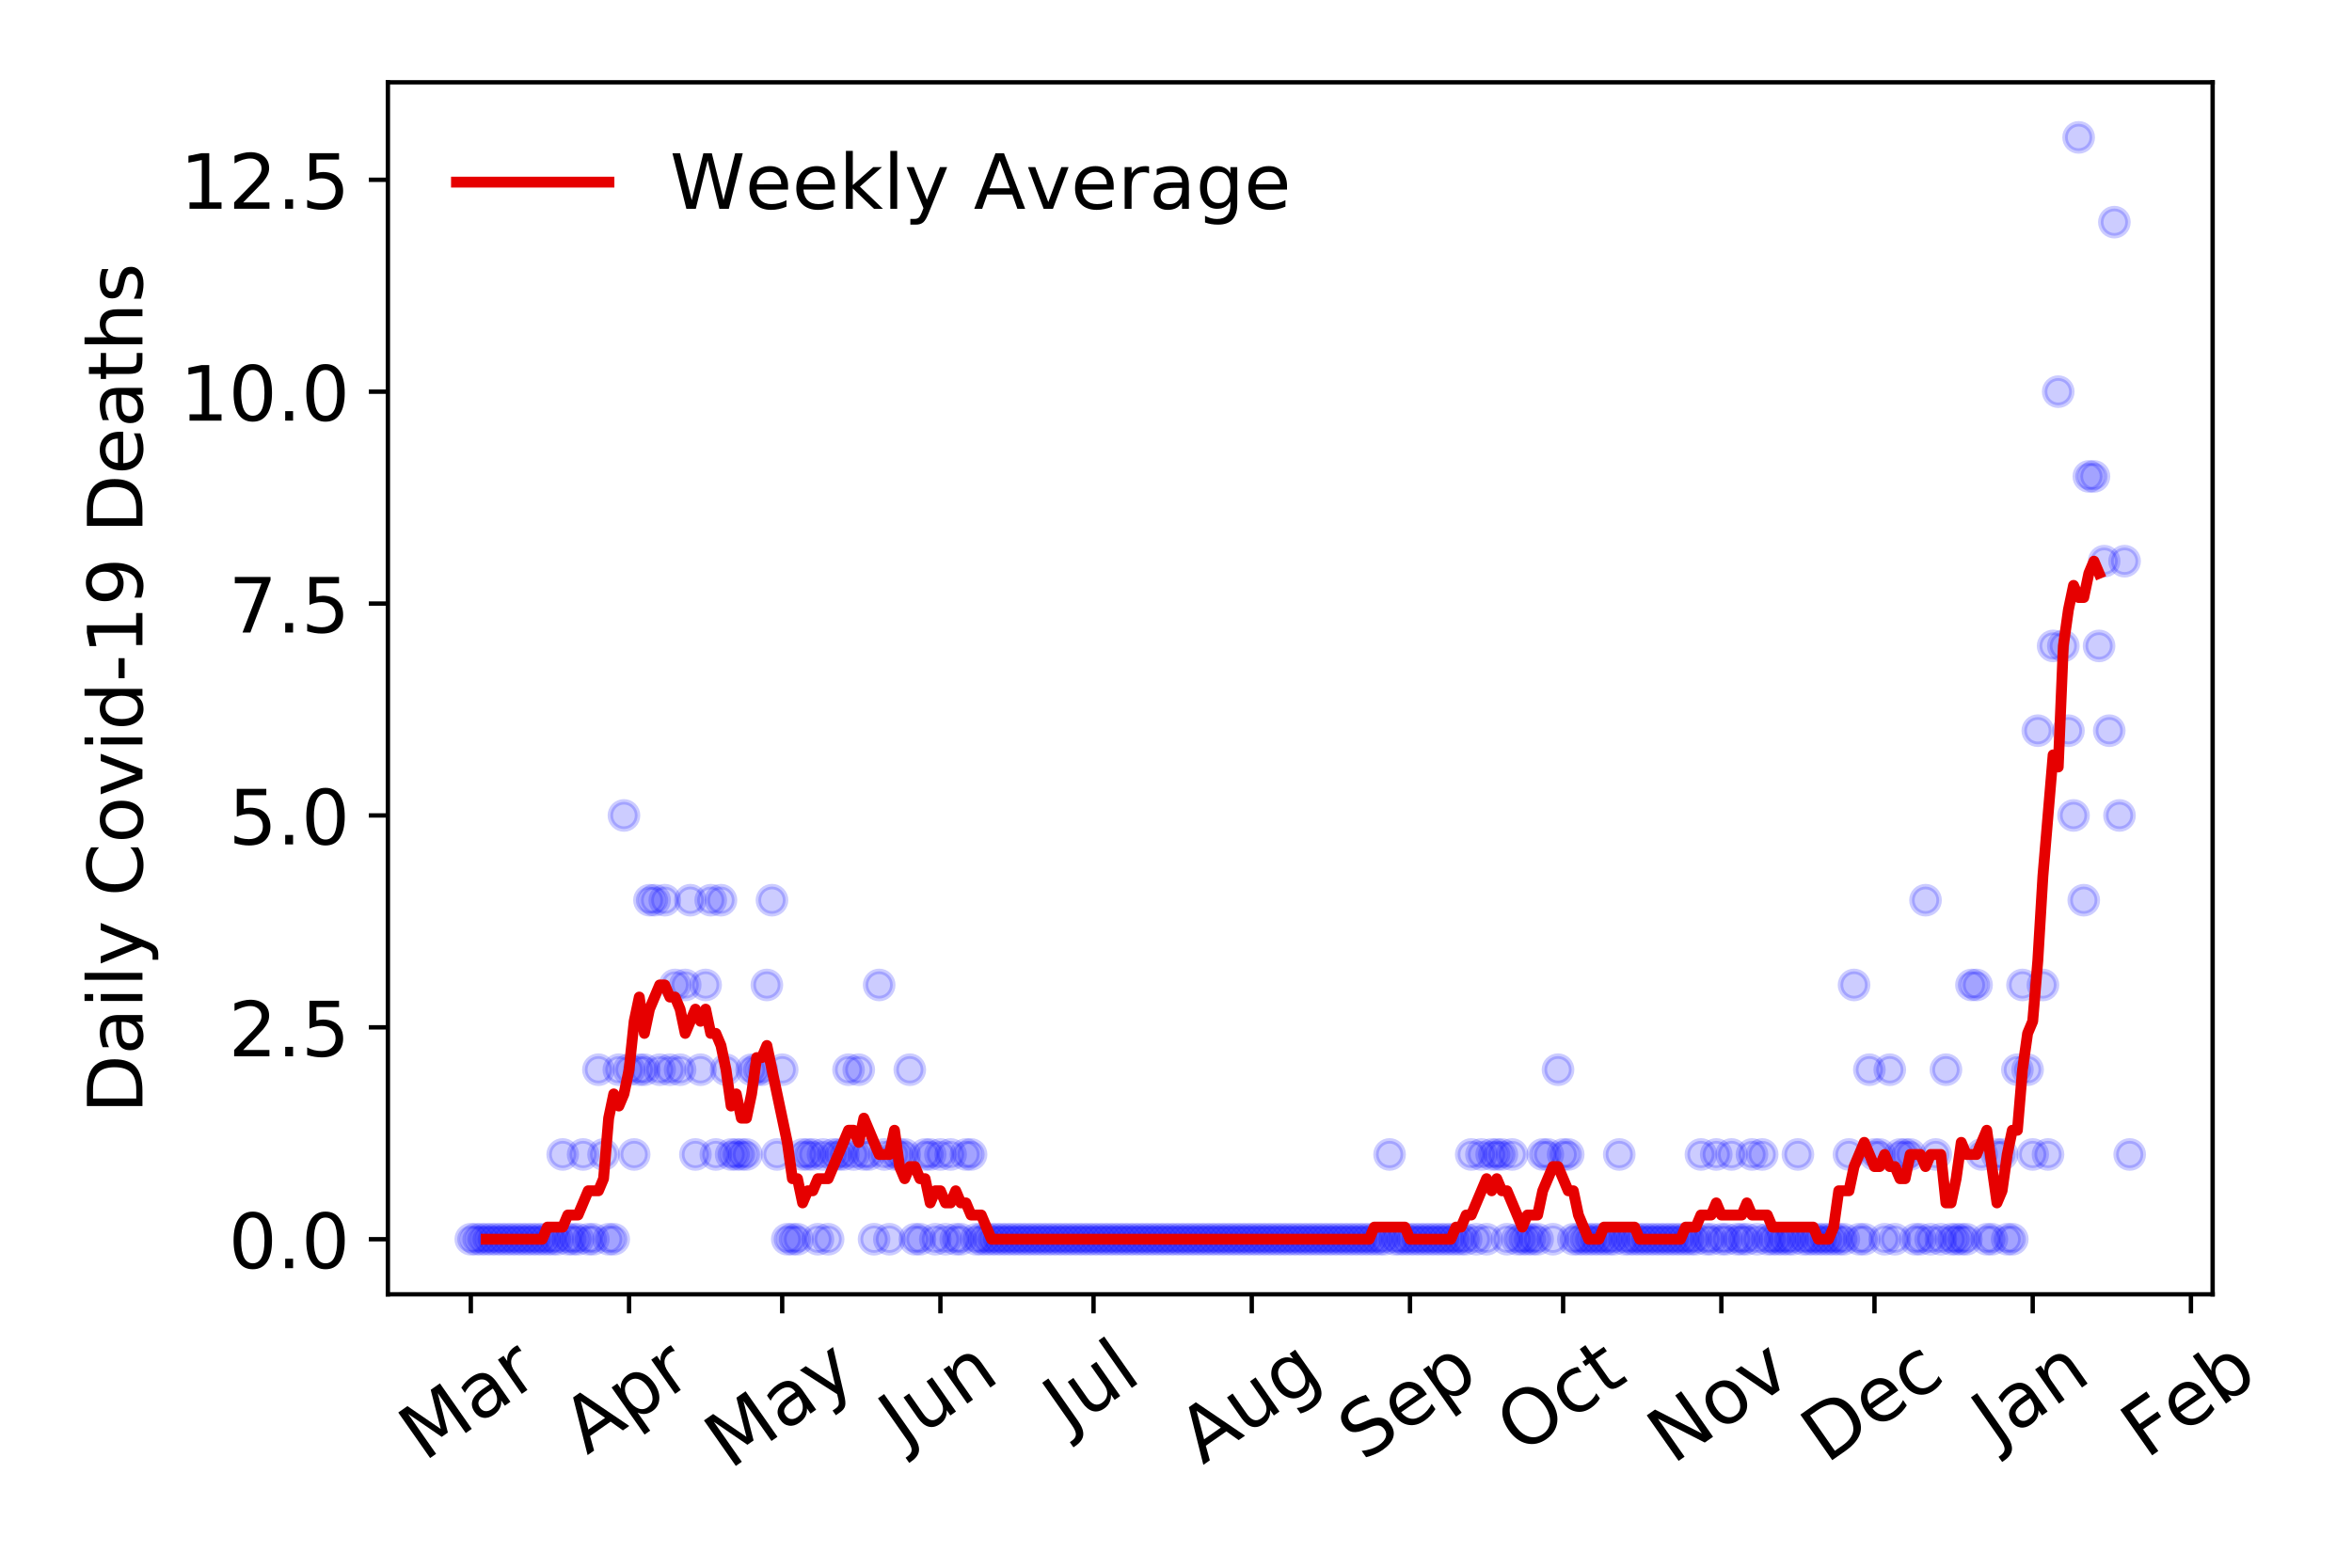 <?xml version="1.0" encoding="utf-8" standalone="no"?>
<!DOCTYPE svg PUBLIC "-//W3C//DTD SVG 1.1//EN"
  "http://www.w3.org/Graphics/SVG/1.1/DTD/svg11.dtd">
<!-- Created with matplotlib (https://matplotlib.org/) -->
<svg height="288pt" version="1.1" viewBox="0 0 432 288" width="432pt" xmlns="http://www.w3.org/2000/svg" xmlns:xlink="http://www.w3.org/1999/xlink">
 <defs>
  <style type="text/css">
*{stroke-linecap:butt;stroke-linejoin:round;}
  </style>
 </defs>
 <g id="figure_1">
  <g id="patch_1">
   <path d="M 0 288 
L 432 288 
L 432 0 
L 0 0 
z
" style="fill:#ffffff;"/>
  </g>
  <g id="axes_1">
   <g id="patch_2">
    <path d="M 71.245 237.778 
L 406.401 237.778 
L 406.401 15.12 
L 71.245 15.12 
z
" style="fill:#ffffff;"/>
   </g>
   <g id="matplotlib.axis_1">
    <g id="xtick_1">
     <g id="line2d_1">
      <defs>
       <path d="M 0 0 
L 0 3.5 
" id="m7b062428e8" style="stroke:#000000;stroke-width:0.8;"/>
      </defs>
      <g>
       <use style="stroke:#000000;stroke-width:0.8;" x="86.479" xlink:href="#m7b062428e8" y="237.778"/>
      </g>
     </g>
     <g id="text_1">
      <!-- Mar -->
      <defs>
       <path d="M 9.812 72.906 
L 24.516 72.906 
L 43.109 23.297 
L 61.812 72.906 
L 76.516 72.906 
L 76.516 0 
L 66.891 0 
L 66.891 64.016 
L 48.094 14.016 
L 38.188 14.016 
L 19.391 64.016 
L 19.391 0 
L 9.812 0 
z
" id="DejaVuSans-77"/>
       <path d="M 34.281 27.484 
Q 23.391 27.484 19.188 25 
Q 14.984 22.516 14.984 16.5 
Q 14.984 11.719 18.141 8.906 
Q 21.297 6.109 26.703 6.109 
Q 34.188 6.109 38.703 11.406 
Q 43.219 16.703 43.219 25.484 
L 43.219 27.484 
z
M 52.203 31.203 
L 52.203 0 
L 43.219 0 
L 43.219 8.297 
Q 40.141 3.328 35.547 0.953 
Q 30.953 -1.422 24.312 -1.422 
Q 15.922 -1.422 10.953 3.297 
Q 6 8.016 6 15.922 
Q 6 25.141 12.172 29.828 
Q 18.359 34.516 30.609 34.516 
L 43.219 34.516 
L 43.219 35.406 
Q 43.219 41.609 39.141 45 
Q 35.062 48.391 27.688 48.391 
Q 23 48.391 18.547 47.266 
Q 14.109 46.141 10.016 43.891 
L 10.016 52.203 
Q 14.938 54.109 19.578 55.047 
Q 24.219 56 28.609 56 
Q 40.484 56 46.344 49.844 
Q 52.203 43.703 52.203 31.203 
z
" id="DejaVuSans-97"/>
       <path d="M 41.109 46.297 
Q 39.594 47.172 37.812 47.578 
Q 36.031 48 33.891 48 
Q 26.266 48 22.188 43.047 
Q 18.109 38.094 18.109 28.812 
L 18.109 0 
L 9.078 0 
L 9.078 54.688 
L 18.109 54.688 
L 18.109 46.188 
Q 20.953 51.172 25.484 53.578 
Q 30.031 56 36.531 56 
Q 37.453 56 38.578 55.875 
Q 39.703 55.766 41.062 55.516 
z
" id="DejaVuSans-114"/>
      </defs>
      <g transform="translate(77.877 268.643)rotate(-35)scale(0.14 -0.14)">
       <use xlink:href="#DejaVuSans-77"/>
       <use x="86.279" xlink:href="#DejaVuSans-97"/>
       <use x="147.559" xlink:href="#DejaVuSans-114"/>
      </g>
     </g>
    </g>
    <g id="xtick_2">
     <g id="line2d_2">
      <g>
       <use style="stroke:#000000;stroke-width:0.8;" x="115.542" xlink:href="#m7b062428e8" y="237.778"/>
      </g>
     </g>
     <g id="text_2">
      <!-- Apr -->
      <defs>
       <path d="M 34.188 63.188 
L 20.797 26.906 
L 47.609 26.906 
z
M 28.609 72.906 
L 39.797 72.906 
L 67.578 0 
L 57.328 0 
L 50.688 18.703 
L 17.828 18.703 
L 11.188 0 
L 0.781 0 
z
" id="DejaVuSans-65"/>
       <path d="M 18.109 8.203 
L 18.109 -20.797 
L 9.078 -20.797 
L 9.078 54.688 
L 18.109 54.688 
L 18.109 46.391 
Q 20.953 51.266 25.266 53.625 
Q 29.594 56 35.594 56 
Q 45.562 56 51.781 48.094 
Q 58.016 40.188 58.016 27.297 
Q 58.016 14.406 51.781 6.484 
Q 45.562 -1.422 35.594 -1.422 
Q 29.594 -1.422 25.266 0.953 
Q 20.953 3.328 18.109 8.203 
z
M 48.688 27.297 
Q 48.688 37.203 44.609 42.844 
Q 40.531 48.484 33.406 48.484 
Q 26.266 48.484 22.188 42.844 
Q 18.109 37.203 18.109 27.297 
Q 18.109 17.391 22.188 11.75 
Q 26.266 6.109 33.406 6.109 
Q 40.531 6.109 44.609 11.75 
Q 48.688 17.391 48.688 27.297 
z
" id="DejaVuSans-112"/>
      </defs>
      <g transform="translate(107.838 267.384)rotate(-35)scale(0.14 -0.14)">
       <use xlink:href="#DejaVuSans-65"/>
       <use x="68.408" xlink:href="#DejaVuSans-112"/>
       <use x="131.885" xlink:href="#DejaVuSans-114"/>
      </g>
     </g>
    </g>
    <g id="xtick_3">
     <g id="line2d_3">
      <g>
       <use style="stroke:#000000;stroke-width:0.8;" x="143.667" xlink:href="#m7b062428e8" y="237.778"/>
      </g>
     </g>
     <g id="text_3">
      <!-- May -->
      <defs>
       <path d="M 32.172 -5.078 
Q 28.375 -14.844 24.75 -17.812 
Q 21.141 -20.797 15.094 -20.797 
L 7.906 -20.797 
L 7.906 -13.281 
L 13.188 -13.281 
Q 16.891 -13.281 18.938 -11.516 
Q 21 -9.766 23.484 -3.219 
L 25.094 0.875 
L 2.984 54.688 
L 12.5 54.688 
L 29.594 11.922 
L 46.688 54.688 
L 56.203 54.688 
z
" id="DejaVuSans-121"/>
      </defs>
      <g transform="translate(134.027 270.094)rotate(-35)scale(0.14 -0.14)">
       <use xlink:href="#DejaVuSans-77"/>
       <use x="86.279" xlink:href="#DejaVuSans-97"/>
       <use x="147.559" xlink:href="#DejaVuSans-121"/>
      </g>
     </g>
    </g>
    <g id="xtick_4">
     <g id="line2d_4">
      <g>
       <use style="stroke:#000000;stroke-width:0.8;" x="172.729" xlink:href="#m7b062428e8" y="237.778"/>
      </g>
     </g>
     <g id="text_4">
      <!-- Jun -->
      <defs>
       <path d="M 9.812 72.906 
L 19.672 72.906 
L 19.672 5.078 
Q 19.672 -8.109 14.672 -14.062 
Q 9.672 -20.016 -1.422 -20.016 
L -5.172 -20.016 
L -5.172 -11.719 
L -2.094 -11.719 
Q 4.438 -11.719 7.125 -8.047 
Q 9.812 -4.391 9.812 5.078 
z
" id="DejaVuSans-74"/>
       <path d="M 8.5 21.578 
L 8.5 54.688 
L 17.484 54.688 
L 17.484 21.922 
Q 17.484 14.156 20.5 10.266 
Q 23.531 6.391 29.594 6.391 
Q 36.859 6.391 41.078 11.031 
Q 45.312 15.672 45.312 23.688 
L 45.312 54.688 
L 54.297 54.688 
L 54.297 0 
L 45.312 0 
L 45.312 8.406 
Q 42.047 3.422 37.719 1 
Q 33.406 -1.422 27.688 -1.422 
Q 18.266 -1.422 13.375 4.438 
Q 8.5 10.297 8.5 21.578 
z
M 31.109 56 
z
" id="DejaVuSans-117"/>
       <path d="M 54.891 33.016 
L 54.891 0 
L 45.906 0 
L 45.906 32.719 
Q 45.906 40.484 42.875 44.328 
Q 39.844 48.188 33.797 48.188 
Q 26.516 48.188 22.312 43.547 
Q 18.109 38.922 18.109 30.906 
L 18.109 0 
L 9.078 0 
L 9.078 54.688 
L 18.109 54.688 
L 18.109 46.188 
Q 21.344 51.125 25.703 53.562 
Q 30.078 56 35.797 56 
Q 45.219 56 50.047 50.172 
Q 54.891 44.344 54.891 33.016 
z
" id="DejaVuSans-110"/>
      </defs>
      <g transform="translate(165.986 266.039)rotate(-35)scale(0.14 -0.14)">
       <use xlink:href="#DejaVuSans-74"/>
       <use x="29.492" xlink:href="#DejaVuSans-117"/>
       <use x="92.871" xlink:href="#DejaVuSans-110"/>
      </g>
     </g>
    </g>
    <g id="xtick_5">
     <g id="line2d_5">
      <g>
       <use style="stroke:#000000;stroke-width:0.8;" x="200.854" xlink:href="#m7b062428e8" y="237.778"/>
      </g>
     </g>
     <g id="text_5">
      <!-- Jul -->
      <defs>
       <path d="M 9.422 75.984 
L 18.406 75.984 
L 18.406 0 
L 9.422 0 
z
" id="DejaVuSans-108"/>
      </defs>
      <g transform="translate(196.152 263.181)rotate(-35)scale(0.14 -0.14)">
       <use xlink:href="#DejaVuSans-74"/>
       <use x="29.492" xlink:href="#DejaVuSans-117"/>
       <use x="92.871" xlink:href="#DejaVuSans-108"/>
      </g>
     </g>
    </g>
    <g id="xtick_6">
     <g id="line2d_6">
      <g>
       <use style="stroke:#000000;stroke-width:0.8;" x="229.917" xlink:href="#m7b062428e8" y="237.778"/>
      </g>
     </g>
     <g id="text_6">
      <!-- Aug -->
      <defs>
       <path d="M 45.406 27.984 
Q 45.406 37.75 41.375 43.109 
Q 37.359 48.484 30.078 48.484 
Q 22.859 48.484 18.828 43.109 
Q 14.797 37.75 14.797 27.984 
Q 14.797 18.266 18.828 12.891 
Q 22.859 7.516 30.078 7.516 
Q 37.359 7.516 41.375 12.891 
Q 45.406 18.266 45.406 27.984 
z
M 54.391 6.781 
Q 54.391 -7.172 48.188 -13.984 
Q 42 -20.797 29.203 -20.797 
Q 24.469 -20.797 20.266 -20.094 
Q 16.062 -19.391 12.109 -17.922 
L 12.109 -9.188 
Q 16.062 -11.328 19.922 -12.344 
Q 23.781 -13.375 27.781 -13.375 
Q 36.625 -13.375 41.016 -8.766 
Q 45.406 -4.156 45.406 5.172 
L 45.406 9.625 
Q 42.625 4.781 38.281 2.391 
Q 33.938 0 27.875 0 
Q 17.828 0 11.672 7.656 
Q 5.516 15.328 5.516 27.984 
Q 5.516 40.672 11.672 48.328 
Q 17.828 56 27.875 56 
Q 33.938 56 38.281 53.609 
Q 42.625 51.219 45.406 46.391 
L 45.406 54.688 
L 54.391 54.688 
z
" id="DejaVuSans-103"/>
      </defs>
      <g transform="translate(220.936 269.172)rotate(-35)scale(0.14 -0.14)">
       <use xlink:href="#DejaVuSans-65"/>
       <use x="68.408" xlink:href="#DejaVuSans-117"/>
       <use x="131.787" xlink:href="#DejaVuSans-103"/>
      </g>
     </g>
    </g>
    <g id="xtick_7">
     <g id="line2d_7">
      <g>
       <use style="stroke:#000000;stroke-width:0.8;" x="258.979" xlink:href="#m7b062428e8" y="237.778"/>
      </g>
     </g>
     <g id="text_7">
      <!-- Sep -->
      <defs>
       <path d="M 53.516 70.516 
L 53.516 60.891 
Q 47.906 63.578 42.922 64.891 
Q 37.938 66.219 33.297 66.219 
Q 25.25 66.219 20.875 63.094 
Q 16.5 59.969 16.5 54.203 
Q 16.5 49.359 19.406 46.891 
Q 22.312 44.438 30.422 42.922 
L 36.375 41.703 
Q 47.406 39.594 52.656 34.297 
Q 57.906 29 57.906 20.125 
Q 57.906 9.516 50.797 4.047 
Q 43.703 -1.422 29.984 -1.422 
Q 24.812 -1.422 18.969 -0.25 
Q 13.141 0.922 6.891 3.219 
L 6.891 13.375 
Q 12.891 10.016 18.656 8.297 
Q 24.422 6.594 29.984 6.594 
Q 38.422 6.594 43.016 9.906 
Q 47.609 13.234 47.609 19.391 
Q 47.609 24.75 44.312 27.781 
Q 41.016 30.812 33.5 32.328 
L 27.484 33.5 
Q 16.453 35.688 11.516 40.375 
Q 6.594 45.062 6.594 53.422 
Q 6.594 63.094 13.406 68.656 
Q 20.219 74.219 32.172 74.219 
Q 37.312 74.219 42.625 73.281 
Q 47.953 72.359 53.516 70.516 
z
" id="DejaVuSans-83"/>
       <path d="M 56.203 29.594 
L 56.203 25.203 
L 14.891 25.203 
Q 15.484 15.922 20.484 11.062 
Q 25.484 6.203 34.422 6.203 
Q 39.594 6.203 44.453 7.469 
Q 49.312 8.734 54.109 11.281 
L 54.109 2.781 
Q 49.266 0.734 44.188 -0.344 
Q 39.109 -1.422 33.891 -1.422 
Q 20.797 -1.422 13.156 6.188 
Q 5.516 13.812 5.516 26.812 
Q 5.516 40.234 12.766 48.109 
Q 20.016 56 32.328 56 
Q 43.359 56 49.781 48.891 
Q 56.203 41.797 56.203 29.594 
z
M 47.219 32.234 
Q 47.125 39.594 43.094 43.984 
Q 39.062 48.391 32.422 48.391 
Q 24.906 48.391 20.391 44.141 
Q 15.875 39.891 15.188 32.172 
z
" id="DejaVuSans-101"/>
      </defs>
      <g transform="translate(250.386 268.629)rotate(-35)scale(0.14 -0.14)">
       <use xlink:href="#DejaVuSans-83"/>
       <use x="63.477" xlink:href="#DejaVuSans-101"/>
       <use x="125" xlink:href="#DejaVuSans-112"/>
      </g>
     </g>
    </g>
    <g id="xtick_8">
     <g id="line2d_8">
      <g>
       <use style="stroke:#000000;stroke-width:0.8;" x="287.104" xlink:href="#m7b062428e8" y="237.778"/>
      </g>
     </g>
     <g id="text_8">
      <!-- Oct -->
      <defs>
       <path d="M 39.406 66.219 
Q 28.656 66.219 22.328 58.203 
Q 16.016 50.203 16.016 36.375 
Q 16.016 22.609 22.328 14.594 
Q 28.656 6.594 39.406 6.594 
Q 50.141 6.594 56.422 14.594 
Q 62.703 22.609 62.703 36.375 
Q 62.703 50.203 56.422 58.203 
Q 50.141 66.219 39.406 66.219 
z
M 39.406 74.219 
Q 54.734 74.219 63.906 63.938 
Q 73.094 53.656 73.094 36.375 
Q 73.094 19.141 63.906 8.859 
Q 54.734 -1.422 39.406 -1.422 
Q 24.031 -1.422 14.812 8.828 
Q 5.609 19.094 5.609 36.375 
Q 5.609 53.656 14.812 63.938 
Q 24.031 74.219 39.406 74.219 
z
" id="DejaVuSans-79"/>
       <path d="M 48.781 52.594 
L 48.781 44.188 
Q 44.969 46.297 41.141 47.344 
Q 37.312 48.391 33.406 48.391 
Q 24.656 48.391 19.812 42.844 
Q 14.984 37.312 14.984 27.297 
Q 14.984 17.281 19.812 11.734 
Q 24.656 6.203 33.406 6.203 
Q 37.312 6.203 41.141 7.25 
Q 44.969 8.297 48.781 10.406 
L 48.781 2.094 
Q 45.016 0.344 40.984 -0.531 
Q 36.969 -1.422 32.422 -1.422 
Q 20.062 -1.422 12.781 6.344 
Q 5.516 14.109 5.516 27.297 
Q 5.516 40.672 12.859 48.328 
Q 20.219 56 33.016 56 
Q 37.156 56 41.109 55.141 
Q 45.062 54.297 48.781 52.594 
z
" id="DejaVuSans-99"/>
       <path d="M 18.312 70.219 
L 18.312 54.688 
L 36.812 54.688 
L 36.812 47.703 
L 18.312 47.703 
L 18.312 18.016 
Q 18.312 11.328 20.141 9.422 
Q 21.969 7.516 27.594 7.516 
L 36.812 7.516 
L 36.812 0 
L 27.594 0 
Q 17.188 0 13.234 3.875 
Q 9.281 7.766 9.281 18.016 
L 9.281 47.703 
L 2.688 47.703 
L 2.688 54.688 
L 9.281 54.688 
L 9.281 70.219 
z
" id="DejaVuSans-116"/>
      </defs>
      <g transform="translate(279.405 267.377)rotate(-35)scale(0.14 -0.14)">
       <use xlink:href="#DejaVuSans-79"/>
       <use x="78.711" xlink:href="#DejaVuSans-99"/>
       <use x="133.691" xlink:href="#DejaVuSans-116"/>
      </g>
     </g>
    </g>
    <g id="xtick_9">
     <g id="line2d_9">
      <g>
       <use style="stroke:#000000;stroke-width:0.8;" x="316.167" xlink:href="#m7b062428e8" y="237.778"/>
      </g>
     </g>
     <g id="text_9">
      <!-- Nov -->
      <defs>
       <path d="M 9.812 72.906 
L 23.094 72.906 
L 55.422 11.922 
L 55.422 72.906 
L 64.984 72.906 
L 64.984 0 
L 51.703 0 
L 19.391 60.984 
L 19.391 0 
L 9.812 0 
z
" id="DejaVuSans-78"/>
       <path d="M 30.609 48.391 
Q 23.391 48.391 19.188 42.75 
Q 14.984 37.109 14.984 27.297 
Q 14.984 17.484 19.156 11.844 
Q 23.344 6.203 30.609 6.203 
Q 37.797 6.203 41.984 11.859 
Q 46.188 17.531 46.188 27.297 
Q 46.188 37.016 41.984 42.703 
Q 37.797 48.391 30.609 48.391 
z
M 30.609 56 
Q 42.328 56 49.016 48.375 
Q 55.719 40.766 55.719 27.297 
Q 55.719 13.875 49.016 6.219 
Q 42.328 -1.422 30.609 -1.422 
Q 18.844 -1.422 12.172 6.219 
Q 5.516 13.875 5.516 27.297 
Q 5.516 40.766 12.172 48.375 
Q 18.844 56 30.609 56 
z
" id="DejaVuSans-111"/>
       <path d="M 2.984 54.688 
L 12.5 54.688 
L 29.594 8.797 
L 46.688 54.688 
L 56.203 54.688 
L 35.688 0 
L 23.484 0 
z
" id="DejaVuSans-118"/>
      </defs>
      <g transform="translate(307.19 269.166)rotate(-35)scale(0.14 -0.14)">
       <use xlink:href="#DejaVuSans-78"/>
       <use x="74.805" xlink:href="#DejaVuSans-111"/>
       <use x="135.986" xlink:href="#DejaVuSans-118"/>
      </g>
     </g>
    </g>
    <g id="xtick_10">
     <g id="line2d_10">
      <g>
       <use style="stroke:#000000;stroke-width:0.8;" x="344.292" xlink:href="#m7b062428e8" y="237.778"/>
      </g>
     </g>
     <g id="text_10">
      <!-- Dec -->
      <defs>
       <path d="M 19.672 64.797 
L 19.672 8.109 
L 31.594 8.109 
Q 46.688 8.109 53.688 14.938 
Q 60.688 21.781 60.688 36.531 
Q 60.688 51.172 53.688 57.984 
Q 46.688 64.797 31.594 64.797 
z
M 9.812 72.906 
L 30.078 72.906 
Q 51.266 72.906 61.172 64.094 
Q 71.094 55.281 71.094 36.531 
Q 71.094 17.672 61.125 8.828 
Q 51.172 0 30.078 0 
L 9.812 0 
z
" id="DejaVuSans-68"/>
      </defs>
      <g transform="translate(335.411 269.032)rotate(-35)scale(0.14 -0.14)">
       <use xlink:href="#DejaVuSans-68"/>
       <use x="77.002" xlink:href="#DejaVuSans-101"/>
       <use x="138.525" xlink:href="#DejaVuSans-99"/>
      </g>
     </g>
    </g>
    <g id="xtick_11">
     <g id="line2d_11">
      <g>
       <use style="stroke:#000000;stroke-width:0.8;" x="373.354" xlink:href="#m7b062428e8" y="237.778"/>
      </g>
     </g>
     <g id="text_11">
      <!-- Jan -->
      <g transform="translate(366.73 265.871)rotate(-35)scale(0.14 -0.14)">
       <use xlink:href="#DejaVuSans-74"/>
       <use x="29.492" xlink:href="#DejaVuSans-97"/>
       <use x="90.771" xlink:href="#DejaVuSans-110"/>
      </g>
     </g>
    </g>
    <g id="xtick_12">
     <g id="line2d_12">
      <g>
       <use style="stroke:#000000;stroke-width:0.8;" x="402.417" xlink:href="#m7b062428e8" y="237.778"/>
      </g>
     </g>
     <g id="text_12">
      <!-- Feb -->
      <defs>
       <path d="M 9.812 72.906 
L 51.703 72.906 
L 51.703 64.594 
L 19.672 64.594 
L 19.672 43.109 
L 48.578 43.109 
L 48.578 34.812 
L 19.672 34.812 
L 19.672 0 
L 9.812 0 
z
" id="DejaVuSans-70"/>
       <path d="M 48.688 27.297 
Q 48.688 37.203 44.609 42.844 
Q 40.531 48.484 33.406 48.484 
Q 26.266 48.484 22.188 42.844 
Q 18.109 37.203 18.109 27.297 
Q 18.109 17.391 22.188 11.75 
Q 26.266 6.109 33.406 6.109 
Q 40.531 6.109 44.609 11.75 
Q 48.688 17.391 48.688 27.297 
z
M 18.109 46.391 
Q 20.953 51.266 25.266 53.625 
Q 29.594 56 35.594 56 
Q 45.562 56 51.781 48.094 
Q 58.016 40.188 58.016 27.297 
Q 58.016 14.406 51.781 6.484 
Q 45.562 -1.422 35.594 -1.422 
Q 29.594 -1.422 25.266 0.953 
Q 20.953 3.328 18.109 8.203 
L 18.109 0 
L 9.078 0 
L 9.078 75.984 
L 18.109 75.984 
z
" id="DejaVuSans-98"/>
      </defs>
      <g transform="translate(394.17 268.143)rotate(-35)scale(0.14 -0.14)">
       <use xlink:href="#DejaVuSans-70"/>
       <use x="57.441" xlink:href="#DejaVuSans-101"/>
       <use x="118.965" xlink:href="#DejaVuSans-98"/>
      </g>
     </g>
    </g>
   </g>
   <g id="matplotlib.axis_2">
    <g id="ytick_1">
     <g id="line2d_13">
      <defs>
       <path d="M 0 0 
L -3.5 0 
" id="m6310199e48" style="stroke:#000000;stroke-width:0.8;"/>
      </defs>
      <g>
       <use style="stroke:#000000;stroke-width:0.8;" x="71.245" xlink:href="#m6310199e48" y="227.657"/>
      </g>
     </g>
     <g id="text_13">
      <!-- 0.0 -->
      <defs>
       <path d="M 31.781 66.406 
Q 24.172 66.406 20.328 58.906 
Q 16.5 51.422 16.5 36.375 
Q 16.5 21.391 20.328 13.891 
Q 24.172 6.391 31.781 6.391 
Q 39.453 6.391 43.281 13.891 
Q 47.125 21.391 47.125 36.375 
Q 47.125 51.422 43.281 58.906 
Q 39.453 66.406 31.781 66.406 
z
M 31.781 74.219 
Q 44.047 74.219 50.516 64.516 
Q 56.984 54.828 56.984 36.375 
Q 56.984 17.969 50.516 8.266 
Q 44.047 -1.422 31.781 -1.422 
Q 19.531 -1.422 13.062 8.266 
Q 6.594 17.969 6.594 36.375 
Q 6.594 54.828 13.062 64.516 
Q 19.531 74.219 31.781 74.219 
z
" id="DejaVuSans-48"/>
       <path d="M 10.688 12.406 
L 21 12.406 
L 21 0 
L 10.688 0 
z
" id="DejaVuSans-46"/>
      </defs>
      <g transform="translate(41.981 232.976)scale(0.14 -0.14)">
       <use xlink:href="#DejaVuSans-48"/>
       <use x="63.623" xlink:href="#DejaVuSans-46"/>
       <use x="95.41" xlink:href="#DejaVuSans-48"/>
      </g>
     </g>
    </g>
    <g id="ytick_2">
     <g id="line2d_14">
      <g>
       <use style="stroke:#000000;stroke-width:0.8;" x="71.245" xlink:href="#m6310199e48" y="188.731"/>
      </g>
     </g>
     <g id="text_14">
      <!-- 2.5 -->
      <defs>
       <path d="M 19.188 8.297 
L 53.609 8.297 
L 53.609 0 
L 7.328 0 
L 7.328 8.297 
Q 12.938 14.109 22.625 23.891 
Q 32.328 33.688 34.812 36.531 
Q 39.547 41.844 41.422 45.531 
Q 43.312 49.219 43.312 52.781 
Q 43.312 58.594 39.234 62.25 
Q 35.156 65.922 28.609 65.922 
Q 23.969 65.922 18.812 64.312 
Q 13.672 62.703 7.812 59.422 
L 7.812 69.391 
Q 13.766 71.781 18.938 73 
Q 24.125 74.219 28.422 74.219 
Q 39.75 74.219 46.484 68.547 
Q 53.219 62.891 53.219 53.422 
Q 53.219 48.922 51.531 44.891 
Q 49.859 40.875 45.406 35.406 
Q 44.188 33.984 37.641 27.219 
Q 31.109 20.453 19.188 8.297 
z
" id="DejaVuSans-50"/>
       <path d="M 10.797 72.906 
L 49.516 72.906 
L 49.516 64.594 
L 19.828 64.594 
L 19.828 46.734 
Q 21.969 47.469 24.109 47.828 
Q 26.266 48.188 28.422 48.188 
Q 40.625 48.188 47.75 41.5 
Q 54.891 34.812 54.891 23.391 
Q 54.891 11.625 47.562 5.094 
Q 40.234 -1.422 26.906 -1.422 
Q 22.312 -1.422 17.547 -0.641 
Q 12.797 0.141 7.719 1.703 
L 7.719 11.625 
Q 12.109 9.234 16.797 8.062 
Q 21.484 6.891 26.703 6.891 
Q 35.156 6.891 40.078 11.328 
Q 45.016 15.766 45.016 23.391 
Q 45.016 31 40.078 35.438 
Q 35.156 39.891 26.703 39.891 
Q 22.75 39.891 18.812 39.016 
Q 14.891 38.141 10.797 36.281 
z
" id="DejaVuSans-53"/>
      </defs>
      <g transform="translate(41.981 194.05)scale(0.14 -0.14)">
       <use xlink:href="#DejaVuSans-50"/>
       <use x="63.623" xlink:href="#DejaVuSans-46"/>
       <use x="95.41" xlink:href="#DejaVuSans-53"/>
      </g>
     </g>
    </g>
    <g id="ytick_3">
     <g id="line2d_15">
      <g>
       <use style="stroke:#000000;stroke-width:0.8;" x="71.245" xlink:href="#m6310199e48" y="149.805"/>
      </g>
     </g>
     <g id="text_15">
      <!-- 5.0 -->
      <g transform="translate(41.981 155.124)scale(0.14 -0.14)">
       <use xlink:href="#DejaVuSans-53"/>
       <use x="63.623" xlink:href="#DejaVuSans-46"/>
       <use x="95.41" xlink:href="#DejaVuSans-48"/>
      </g>
     </g>
    </g>
    <g id="ytick_4">
     <g id="line2d_16">
      <g>
       <use style="stroke:#000000;stroke-width:0.8;" x="71.245" xlink:href="#m6310199e48" y="110.879"/>
      </g>
     </g>
     <g id="text_16">
      <!-- 7.5 -->
      <defs>
       <path d="M 8.203 72.906 
L 55.078 72.906 
L 55.078 68.703 
L 28.609 0 
L 18.312 0 
L 43.219 64.594 
L 8.203 64.594 
z
" id="DejaVuSans-55"/>
      </defs>
      <g transform="translate(41.981 116.197)scale(0.14 -0.14)">
       <use xlink:href="#DejaVuSans-55"/>
       <use x="63.623" xlink:href="#DejaVuSans-46"/>
       <use x="95.41" xlink:href="#DejaVuSans-53"/>
      </g>
     </g>
    </g>
    <g id="ytick_5">
     <g id="line2d_17">
      <g>
       <use style="stroke:#000000;stroke-width:0.8;" x="71.245" xlink:href="#m6310199e48" y="71.952"/>
      </g>
     </g>
     <g id="text_17">
      <!-- 10.0 -->
      <defs>
       <path d="M 12.406 8.297 
L 28.516 8.297 
L 28.516 63.922 
L 10.984 60.406 
L 10.984 69.391 
L 28.422 72.906 
L 38.281 72.906 
L 38.281 8.297 
L 54.391 8.297 
L 54.391 0 
L 12.406 0 
z
" id="DejaVuSans-49"/>
      </defs>
      <g transform="translate(33.073 77.271)scale(0.14 -0.14)">
       <use xlink:href="#DejaVuSans-49"/>
       <use x="63.623" xlink:href="#DejaVuSans-48"/>
       <use x="127.246" xlink:href="#DejaVuSans-46"/>
       <use x="159.033" xlink:href="#DejaVuSans-48"/>
      </g>
     </g>
    </g>
    <g id="ytick_6">
     <g id="line2d_18">
      <g>
       <use style="stroke:#000000;stroke-width:0.8;" x="71.245" xlink:href="#m6310199e48" y="33.026"/>
      </g>
     </g>
     <g id="text_18">
      <!-- 12.5 -->
      <g transform="translate(33.073 38.345)scale(0.14 -0.14)">
       <use xlink:href="#DejaVuSans-49"/>
       <use x="63.623" xlink:href="#DejaVuSans-50"/>
       <use x="127.246" xlink:href="#DejaVuSans-46"/>
       <use x="159.033" xlink:href="#DejaVuSans-53"/>
      </g>
     </g>
    </g>
    <g id="text_19">
     <!-- Daily Covid-19 Deaths -->
     <defs>
      <path d="M 9.422 54.688 
L 18.406 54.688 
L 18.406 0 
L 9.422 0 
z
M 9.422 75.984 
L 18.406 75.984 
L 18.406 64.594 
L 9.422 64.594 
z
" id="DejaVuSans-105"/>
      <path id="DejaVuSans-32"/>
      <path d="M 64.406 67.281 
L 64.406 56.891 
Q 59.422 61.531 53.781 63.812 
Q 48.141 66.109 41.797 66.109 
Q 29.297 66.109 22.656 58.469 
Q 16.016 50.828 16.016 36.375 
Q 16.016 21.969 22.656 14.328 
Q 29.297 6.688 41.797 6.688 
Q 48.141 6.688 53.781 8.984 
Q 59.422 11.281 64.406 15.922 
L 64.406 5.609 
Q 59.234 2.094 53.438 0.328 
Q 47.656 -1.422 41.219 -1.422 
Q 24.656 -1.422 15.125 8.703 
Q 5.609 18.844 5.609 36.375 
Q 5.609 53.953 15.125 64.078 
Q 24.656 74.219 41.219 74.219 
Q 47.75 74.219 53.531 72.484 
Q 59.328 70.75 64.406 67.281 
z
" id="DejaVuSans-67"/>
      <path d="M 45.406 46.391 
L 45.406 75.984 
L 54.391 75.984 
L 54.391 0 
L 45.406 0 
L 45.406 8.203 
Q 42.578 3.328 38.25 0.953 
Q 33.938 -1.422 27.875 -1.422 
Q 17.969 -1.422 11.734 6.484 
Q 5.516 14.406 5.516 27.297 
Q 5.516 40.188 11.734 48.094 
Q 17.969 56 27.875 56 
Q 33.938 56 38.25 53.625 
Q 42.578 51.266 45.406 46.391 
z
M 14.797 27.297 
Q 14.797 17.391 18.875 11.75 
Q 22.953 6.109 30.078 6.109 
Q 37.203 6.109 41.297 11.75 
Q 45.406 17.391 45.406 27.297 
Q 45.406 37.203 41.297 42.844 
Q 37.203 48.484 30.078 48.484 
Q 22.953 48.484 18.875 42.844 
Q 14.797 37.203 14.797 27.297 
z
" id="DejaVuSans-100"/>
      <path d="M 4.891 31.391 
L 31.203 31.391 
L 31.203 23.391 
L 4.891 23.391 
z
" id="DejaVuSans-45"/>
      <path d="M 10.984 1.516 
L 10.984 10.5 
Q 14.703 8.734 18.5 7.812 
Q 22.312 6.891 25.984 6.891 
Q 35.75 6.891 40.891 13.453 
Q 46.047 20.016 46.781 33.406 
Q 43.953 29.203 39.594 26.953 
Q 35.25 24.703 29.984 24.703 
Q 19.047 24.703 12.672 31.312 
Q 6.297 37.938 6.297 49.422 
Q 6.297 60.641 12.938 67.422 
Q 19.578 74.219 30.609 74.219 
Q 43.266 74.219 49.922 64.516 
Q 56.594 54.828 56.594 36.375 
Q 56.594 19.141 48.406 8.859 
Q 40.234 -1.422 26.422 -1.422 
Q 22.703 -1.422 18.891 -0.688 
Q 15.094 0.047 10.984 1.516 
z
M 30.609 32.422 
Q 37.25 32.422 41.125 36.953 
Q 45.016 41.5 45.016 49.422 
Q 45.016 57.281 41.125 61.844 
Q 37.25 66.406 30.609 66.406 
Q 23.969 66.406 20.094 61.844 
Q 16.219 57.281 16.219 49.422 
Q 16.219 41.5 20.094 36.953 
Q 23.969 32.422 30.609 32.422 
z
" id="DejaVuSans-57"/>
      <path d="M 54.891 33.016 
L 54.891 0 
L 45.906 0 
L 45.906 32.719 
Q 45.906 40.484 42.875 44.328 
Q 39.844 48.188 33.797 48.188 
Q 26.516 48.188 22.312 43.547 
Q 18.109 38.922 18.109 30.906 
L 18.109 0 
L 9.078 0 
L 9.078 75.984 
L 18.109 75.984 
L 18.109 46.188 
Q 21.344 51.125 25.703 53.562 
Q 30.078 56 35.797 56 
Q 45.219 56 50.047 50.172 
Q 54.891 44.344 54.891 33.016 
z
" id="DejaVuSans-104"/>
      <path d="M 44.281 53.078 
L 44.281 44.578 
Q 40.484 46.531 36.375 47.5 
Q 32.281 48.484 27.875 48.484 
Q 21.188 48.484 17.844 46.438 
Q 14.5 44.391 14.5 40.281 
Q 14.5 37.156 16.891 35.375 
Q 19.281 33.594 26.516 31.984 
L 29.594 31.297 
Q 39.156 29.25 43.188 25.516 
Q 47.219 21.781 47.219 15.094 
Q 47.219 7.469 41.188 3.016 
Q 35.156 -1.422 24.609 -1.422 
Q 20.219 -1.422 15.453 -0.562 
Q 10.688 0.297 5.422 2 
L 5.422 11.281 
Q 10.406 8.688 15.234 7.391 
Q 20.062 6.109 24.812 6.109 
Q 31.156 6.109 34.562 8.281 
Q 37.984 10.453 37.984 14.406 
Q 37.984 18.062 35.516 20.016 
Q 33.062 21.969 24.703 23.781 
L 21.578 24.516 
Q 13.234 26.266 9.516 29.906 
Q 5.812 33.547 5.812 39.891 
Q 5.812 47.609 11.281 51.797 
Q 16.75 56 26.812 56 
Q 31.781 56 36.172 55.266 
Q 40.578 54.547 44.281 53.078 
z
" id="DejaVuSans-115"/>
     </defs>
     <g transform="translate(26.162 204.56)rotate(-90)scale(0.14 -0.14)">
      <use xlink:href="#DejaVuSans-68"/>
      <use x="77.002" xlink:href="#DejaVuSans-97"/>
      <use x="138.281" xlink:href="#DejaVuSans-105"/>
      <use x="166.064" xlink:href="#DejaVuSans-108"/>
      <use x="193.848" xlink:href="#DejaVuSans-121"/>
      <use x="253.027" xlink:href="#DejaVuSans-32"/>
      <use x="284.814" xlink:href="#DejaVuSans-67"/>
      <use x="354.639" xlink:href="#DejaVuSans-111"/>
      <use x="415.82" xlink:href="#DejaVuSans-118"/>
      <use x="475" xlink:href="#DejaVuSans-105"/>
      <use x="502.783" xlink:href="#DejaVuSans-100"/>
      <use x="566.26" xlink:href="#DejaVuSans-45"/>
      <use x="602.344" xlink:href="#DejaVuSans-49"/>
      <use x="665.967" xlink:href="#DejaVuSans-57"/>
      <use x="729.59" xlink:href="#DejaVuSans-32"/>
      <use x="761.377" xlink:href="#DejaVuSans-68"/>
      <use x="838.379" xlink:href="#DejaVuSans-101"/>
      <use x="899.902" xlink:href="#DejaVuSans-97"/>
      <use x="961.182" xlink:href="#DejaVuSans-116"/>
      <use x="1000.391" xlink:href="#DejaVuSans-104"/>
      <use x="1063.77" xlink:href="#DejaVuSans-115"/>
     </g>
    </g>
   </g>
   <g id="line2d_19">
    <defs>
     <path d="M 0 2.5 
C 0.663 2.5 1.299 2.237 1.768 1.768 
C 2.237 1.299 2.5 0.663 2.5 0 
C 2.5 -0.663 2.237 -1.299 1.768 -1.768 
C 1.299 -2.237 0.663 -2.5 0 -2.5 
C -0.663 -2.5 -1.299 -2.237 -1.768 -1.768 
C -2.237 -1.299 -2.5 -0.663 -2.5 0 
C -2.5 0.663 -2.237 1.299 -1.768 1.768 
C -1.299 2.237 -0.663 2.5 0 2.5 
z
" id="mb38a8d2e4f" style="stroke:#0000ff;stroke-opacity:0.2;"/>
    </defs>
    <g clip-path="url(#p30abc09ea2)">
     <use style="fill:#0000ff;fill-opacity:0.2;stroke:#0000ff;stroke-opacity:0.2;" x="86.479" xlink:href="#mb38a8d2e4f" y="227.657"/>
     <use style="fill:#0000ff;fill-opacity:0.2;stroke:#0000ff;stroke-opacity:0.2;" x="87.417" xlink:href="#mb38a8d2e4f" y="227.657"/>
     <use style="fill:#0000ff;fill-opacity:0.2;stroke:#0000ff;stroke-opacity:0.2;" x="88.354" xlink:href="#mb38a8d2e4f" y="227.657"/>
     <use style="fill:#0000ff;fill-opacity:0.2;stroke:#0000ff;stroke-opacity:0.2;" x="89.292" xlink:href="#mb38a8d2e4f" y="227.657"/>
     <use style="fill:#0000ff;fill-opacity:0.2;stroke:#0000ff;stroke-opacity:0.2;" x="90.229" xlink:href="#mb38a8d2e4f" y="227.657"/>
     <use style="fill:#0000ff;fill-opacity:0.2;stroke:#0000ff;stroke-opacity:0.2;" x="91.167" xlink:href="#mb38a8d2e4f" y="227.657"/>
     <use style="fill:#0000ff;fill-opacity:0.2;stroke:#0000ff;stroke-opacity:0.2;" x="92.104" xlink:href="#mb38a8d2e4f" y="227.657"/>
     <use style="fill:#0000ff;fill-opacity:0.2;stroke:#0000ff;stroke-opacity:0.2;" x="93.042" xlink:href="#mb38a8d2e4f" y="227.657"/>
     <use style="fill:#0000ff;fill-opacity:0.2;stroke:#0000ff;stroke-opacity:0.2;" x="93.979" xlink:href="#mb38a8d2e4f" y="227.657"/>
     <use style="fill:#0000ff;fill-opacity:0.2;stroke:#0000ff;stroke-opacity:0.2;" x="94.917" xlink:href="#mb38a8d2e4f" y="227.657"/>
     <use style="fill:#0000ff;fill-opacity:0.2;stroke:#0000ff;stroke-opacity:0.2;" x="95.854" xlink:href="#mb38a8d2e4f" y="227.657"/>
     <use style="fill:#0000ff;fill-opacity:0.2;stroke:#0000ff;stroke-opacity:0.2;" x="96.792" xlink:href="#mb38a8d2e4f" y="227.657"/>
     <use style="fill:#0000ff;fill-opacity:0.2;stroke:#0000ff;stroke-opacity:0.2;" x="97.729" xlink:href="#mb38a8d2e4f" y="227.657"/>
     <use style="fill:#0000ff;fill-opacity:0.2;stroke:#0000ff;stroke-opacity:0.2;" x="98.667" xlink:href="#mb38a8d2e4f" y="227.657"/>
     <use style="fill:#0000ff;fill-opacity:0.2;stroke:#0000ff;stroke-opacity:0.2;" x="99.604" xlink:href="#mb38a8d2e4f" y="227.657"/>
     <use style="fill:#0000ff;fill-opacity:0.2;stroke:#0000ff;stroke-opacity:0.2;" x="100.542" xlink:href="#mb38a8d2e4f" y="227.657"/>
     <use style="fill:#0000ff;fill-opacity:0.2;stroke:#0000ff;stroke-opacity:0.2;" x="101.479" xlink:href="#mb38a8d2e4f" y="227.657"/>
     <use style="fill:#0000ff;fill-opacity:0.2;stroke:#0000ff;stroke-opacity:0.2;" x="102.417" xlink:href="#mb38a8d2e4f" y="227.657"/>
     <use style="fill:#0000ff;fill-opacity:0.2;stroke:#0000ff;stroke-opacity:0.2;" x="103.354" xlink:href="#mb38a8d2e4f" y="212.087"/>
     <use style="fill:#0000ff;fill-opacity:0.2;stroke:#0000ff;stroke-opacity:0.2;" x="104.292" xlink:href="#mb38a8d2e4f" y="227.657"/>
     <use style="fill:#0000ff;fill-opacity:0.2;stroke:#0000ff;stroke-opacity:0.2;" x="105.229" xlink:href="#mb38a8d2e4f" y="227.657"/>
     <use style="fill:#0000ff;fill-opacity:0.2;stroke:#0000ff;stroke-opacity:0.2;" x="106.167" xlink:href="#mb38a8d2e4f" y="227.657"/>
     <use style="fill:#0000ff;fill-opacity:0.2;stroke:#0000ff;stroke-opacity:0.2;" x="107.104" xlink:href="#mb38a8d2e4f" y="212.087"/>
     <use style="fill:#0000ff;fill-opacity:0.2;stroke:#0000ff;stroke-opacity:0.2;" x="108.042" xlink:href="#mb38a8d2e4f" y="227.657"/>
     <use style="fill:#0000ff;fill-opacity:0.2;stroke:#0000ff;stroke-opacity:0.2;" x="108.979" xlink:href="#mb38a8d2e4f" y="227.657"/>
     <use style="fill:#0000ff;fill-opacity:0.2;stroke:#0000ff;stroke-opacity:0.2;" x="109.917" xlink:href="#mb38a8d2e4f" y="196.516"/>
     <use style="fill:#0000ff;fill-opacity:0.2;stroke:#0000ff;stroke-opacity:0.2;" x="110.854" xlink:href="#mb38a8d2e4f" y="212.087"/>
     <use style="fill:#0000ff;fill-opacity:0.2;stroke:#0000ff;stroke-opacity:0.2;" x="111.792" xlink:href="#mb38a8d2e4f" y="227.657"/>
     <use style="fill:#0000ff;fill-opacity:0.2;stroke:#0000ff;stroke-opacity:0.2;" x="112.729" xlink:href="#mb38a8d2e4f" y="227.657"/>
     <use style="fill:#0000ff;fill-opacity:0.2;stroke:#0000ff;stroke-opacity:0.2;" x="113.667" xlink:href="#mb38a8d2e4f" y="196.516"/>
     <use style="fill:#0000ff;fill-opacity:0.2;stroke:#0000ff;stroke-opacity:0.2;" x="114.604" xlink:href="#mb38a8d2e4f" y="149.805"/>
     <use style="fill:#0000ff;fill-opacity:0.2;stroke:#0000ff;stroke-opacity:0.2;" x="115.542" xlink:href="#mb38a8d2e4f" y="196.516"/>
     <use style="fill:#0000ff;fill-opacity:0.2;stroke:#0000ff;stroke-opacity:0.2;" x="116.479" xlink:href="#mb38a8d2e4f" y="212.087"/>
     <use style="fill:#0000ff;fill-opacity:0.2;stroke:#0000ff;stroke-opacity:0.2;" x="117.417" xlink:href="#mb38a8d2e4f" y="196.516"/>
     <use style="fill:#0000ff;fill-opacity:0.2;stroke:#0000ff;stroke-opacity:0.2;" x="118.354" xlink:href="#mb38a8d2e4f" y="196.516"/>
     <use style="fill:#0000ff;fill-opacity:0.2;stroke:#0000ff;stroke-opacity:0.2;" x="119.292" xlink:href="#mb38a8d2e4f" y="165.375"/>
     <use style="fill:#0000ff;fill-opacity:0.2;stroke:#0000ff;stroke-opacity:0.2;" x="120.229" xlink:href="#mb38a8d2e4f" y="165.375"/>
     <use style="fill:#0000ff;fill-opacity:0.2;stroke:#0000ff;stroke-opacity:0.2;" x="121.167" xlink:href="#mb38a8d2e4f" y="196.516"/>
     <use style="fill:#0000ff;fill-opacity:0.2;stroke:#0000ff;stroke-opacity:0.2;" x="122.104" xlink:href="#mb38a8d2e4f" y="165.375"/>
     <use style="fill:#0000ff;fill-opacity:0.2;stroke:#0000ff;stroke-opacity:0.2;" x="123.042" xlink:href="#mb38a8d2e4f" y="196.516"/>
     <use style="fill:#0000ff;fill-opacity:0.2;stroke:#0000ff;stroke-opacity:0.2;" x="123.979" xlink:href="#mb38a8d2e4f" y="180.946"/>
     <use style="fill:#0000ff;fill-opacity:0.2;stroke:#0000ff;stroke-opacity:0.2;" x="124.917" xlink:href="#mb38a8d2e4f" y="196.516"/>
     <use style="fill:#0000ff;fill-opacity:0.2;stroke:#0000ff;stroke-opacity:0.2;" x="125.854" xlink:href="#mb38a8d2e4f" y="180.946"/>
     <use style="fill:#0000ff;fill-opacity:0.2;stroke:#0000ff;stroke-opacity:0.2;" x="126.792" xlink:href="#mb38a8d2e4f" y="165.375"/>
     <use style="fill:#0000ff;fill-opacity:0.2;stroke:#0000ff;stroke-opacity:0.2;" x="127.729" xlink:href="#mb38a8d2e4f" y="212.087"/>
     <use style="fill:#0000ff;fill-opacity:0.2;stroke:#0000ff;stroke-opacity:0.2;" x="128.667" xlink:href="#mb38a8d2e4f" y="196.516"/>
     <use style="fill:#0000ff;fill-opacity:0.2;stroke:#0000ff;stroke-opacity:0.2;" x="129.604" xlink:href="#mb38a8d2e4f" y="180.946"/>
     <use style="fill:#0000ff;fill-opacity:0.2;stroke:#0000ff;stroke-opacity:0.2;" x="130.542" xlink:href="#mb38a8d2e4f" y="165.375"/>
     <use style="fill:#0000ff;fill-opacity:0.2;stroke:#0000ff;stroke-opacity:0.2;" x="131.479" xlink:href="#mb38a8d2e4f" y="212.087"/>
     <use style="fill:#0000ff;fill-opacity:0.2;stroke:#0000ff;stroke-opacity:0.2;" x="132.417" xlink:href="#mb38a8d2e4f" y="165.375"/>
     <use style="fill:#0000ff;fill-opacity:0.2;stroke:#0000ff;stroke-opacity:0.2;" x="133.354" xlink:href="#mb38a8d2e4f" y="196.516"/>
     <use style="fill:#0000ff;fill-opacity:0.2;stroke:#0000ff;stroke-opacity:0.2;" x="134.292" xlink:href="#mb38a8d2e4f" y="212.087"/>
     <use style="fill:#0000ff;fill-opacity:0.2;stroke:#0000ff;stroke-opacity:0.2;" x="135.229" xlink:href="#mb38a8d2e4f" y="212.087"/>
     <use style="fill:#0000ff;fill-opacity:0.2;stroke:#0000ff;stroke-opacity:0.2;" x="136.167" xlink:href="#mb38a8d2e4f" y="212.087"/>
     <use style="fill:#0000ff;fill-opacity:0.2;stroke:#0000ff;stroke-opacity:0.2;" x="137.104" xlink:href="#mb38a8d2e4f" y="212.087"/>
     <use style="fill:#0000ff;fill-opacity:0.2;stroke:#0000ff;stroke-opacity:0.2;" x="138.042" xlink:href="#mb38a8d2e4f" y="196.516"/>
     <use style="fill:#0000ff;fill-opacity:0.2;stroke:#0000ff;stroke-opacity:0.2;" x="138.979" xlink:href="#mb38a8d2e4f" y="196.516"/>
     <use style="fill:#0000ff;fill-opacity:0.2;stroke:#0000ff;stroke-opacity:0.2;" x="139.917" xlink:href="#mb38a8d2e4f" y="196.516"/>
     <use style="fill:#0000ff;fill-opacity:0.2;stroke:#0000ff;stroke-opacity:0.2;" x="140.854" xlink:href="#mb38a8d2e4f" y="180.946"/>
     <use style="fill:#0000ff;fill-opacity:0.2;stroke:#0000ff;stroke-opacity:0.2;" x="141.792" xlink:href="#mb38a8d2e4f" y="165.375"/>
     <use style="fill:#0000ff;fill-opacity:0.2;stroke:#0000ff;stroke-opacity:0.2;" x="142.729" xlink:href="#mb38a8d2e4f" y="212.087"/>
     <use style="fill:#0000ff;fill-opacity:0.2;stroke:#0000ff;stroke-opacity:0.2;" x="143.667" xlink:href="#mb38a8d2e4f" y="196.516"/>
     <use style="fill:#0000ff;fill-opacity:0.2;stroke:#0000ff;stroke-opacity:0.2;" x="144.604" xlink:href="#mb38a8d2e4f" y="227.657"/>
     <use style="fill:#0000ff;fill-opacity:0.2;stroke:#0000ff;stroke-opacity:0.2;" x="145.542" xlink:href="#mb38a8d2e4f" y="227.657"/>
     <use style="fill:#0000ff;fill-opacity:0.2;stroke:#0000ff;stroke-opacity:0.2;" x="146.479" xlink:href="#mb38a8d2e4f" y="227.657"/>
     <use style="fill:#0000ff;fill-opacity:0.2;stroke:#0000ff;stroke-opacity:0.2;" x="147.417" xlink:href="#mb38a8d2e4f" y="212.087"/>
     <use style="fill:#0000ff;fill-opacity:0.2;stroke:#0000ff;stroke-opacity:0.2;" x="148.354" xlink:href="#mb38a8d2e4f" y="212.087"/>
     <use style="fill:#0000ff;fill-opacity:0.2;stroke:#0000ff;stroke-opacity:0.2;" x="149.292" xlink:href="#mb38a8d2e4f" y="212.087"/>
     <use style="fill:#0000ff;fill-opacity:0.2;stroke:#0000ff;stroke-opacity:0.2;" x="150.229" xlink:href="#mb38a8d2e4f" y="227.657"/>
     <use style="fill:#0000ff;fill-opacity:0.2;stroke:#0000ff;stroke-opacity:0.2;" x="151.167" xlink:href="#mb38a8d2e4f" y="212.087"/>
     <use style="fill:#0000ff;fill-opacity:0.2;stroke:#0000ff;stroke-opacity:0.2;" x="152.104" xlink:href="#mb38a8d2e4f" y="227.657"/>
     <use style="fill:#0000ff;fill-opacity:0.2;stroke:#0000ff;stroke-opacity:0.2;" x="153.042" xlink:href="#mb38a8d2e4f" y="212.087"/>
     <use style="fill:#0000ff;fill-opacity:0.2;stroke:#0000ff;stroke-opacity:0.2;" x="153.979" xlink:href="#mb38a8d2e4f" y="212.087"/>
     <use style="fill:#0000ff;fill-opacity:0.2;stroke:#0000ff;stroke-opacity:0.2;" x="154.917" xlink:href="#mb38a8d2e4f" y="212.087"/>
     <use style="fill:#0000ff;fill-opacity:0.2;stroke:#0000ff;stroke-opacity:0.2;" x="155.854" xlink:href="#mb38a8d2e4f" y="196.516"/>
     <use style="fill:#0000ff;fill-opacity:0.2;stroke:#0000ff;stroke-opacity:0.2;" x="156.792" xlink:href="#mb38a8d2e4f" y="212.087"/>
     <use style="fill:#0000ff;fill-opacity:0.2;stroke:#0000ff;stroke-opacity:0.2;" x="157.729" xlink:href="#mb38a8d2e4f" y="196.516"/>
     <use style="fill:#0000ff;fill-opacity:0.2;stroke:#0000ff;stroke-opacity:0.2;" x="158.667" xlink:href="#mb38a8d2e4f" y="212.087"/>
     <use style="fill:#0000ff;fill-opacity:0.2;stroke:#0000ff;stroke-opacity:0.2;" x="159.604" xlink:href="#mb38a8d2e4f" y="212.087"/>
     <use style="fill:#0000ff;fill-opacity:0.2;stroke:#0000ff;stroke-opacity:0.2;" x="160.542" xlink:href="#mb38a8d2e4f" y="227.657"/>
     <use style="fill:#0000ff;fill-opacity:0.2;stroke:#0000ff;stroke-opacity:0.2;" x="161.479" xlink:href="#mb38a8d2e4f" y="180.946"/>
     <use style="fill:#0000ff;fill-opacity:0.2;stroke:#0000ff;stroke-opacity:0.2;" x="162.417" xlink:href="#mb38a8d2e4f" y="212.087"/>
     <use style="fill:#0000ff;fill-opacity:0.2;stroke:#0000ff;stroke-opacity:0.2;" x="163.354" xlink:href="#mb38a8d2e4f" y="227.657"/>
     <use style="fill:#0000ff;fill-opacity:0.2;stroke:#0000ff;stroke-opacity:0.2;" x="164.292" xlink:href="#mb38a8d2e4f" y="212.087"/>
     <use style="fill:#0000ff;fill-opacity:0.2;stroke:#0000ff;stroke-opacity:0.2;" x="165.229" xlink:href="#mb38a8d2e4f" y="212.087"/>
     <use style="fill:#0000ff;fill-opacity:0.2;stroke:#0000ff;stroke-opacity:0.2;" x="166.167" xlink:href="#mb38a8d2e4f" y="212.087"/>
     <use style="fill:#0000ff;fill-opacity:0.2;stroke:#0000ff;stroke-opacity:0.2;" x="167.104" xlink:href="#mb38a8d2e4f" y="196.516"/>
     <use style="fill:#0000ff;fill-opacity:0.2;stroke:#0000ff;stroke-opacity:0.2;" x="168.042" xlink:href="#mb38a8d2e4f" y="227.657"/>
     <use style="fill:#0000ff;fill-opacity:0.2;stroke:#0000ff;stroke-opacity:0.2;" x="168.979" xlink:href="#mb38a8d2e4f" y="227.657"/>
     <use style="fill:#0000ff;fill-opacity:0.2;stroke:#0000ff;stroke-opacity:0.2;" x="169.917" xlink:href="#mb38a8d2e4f" y="212.087"/>
     <use style="fill:#0000ff;fill-opacity:0.2;stroke:#0000ff;stroke-opacity:0.2;" x="170.854" xlink:href="#mb38a8d2e4f" y="212.087"/>
     <use style="fill:#0000ff;fill-opacity:0.2;stroke:#0000ff;stroke-opacity:0.2;" x="171.792" xlink:href="#mb38a8d2e4f" y="227.657"/>
     <use style="fill:#0000ff;fill-opacity:0.2;stroke:#0000ff;stroke-opacity:0.2;" x="172.729" xlink:href="#mb38a8d2e4f" y="212.087"/>
     <use style="fill:#0000ff;fill-opacity:0.2;stroke:#0000ff;stroke-opacity:0.2;" x="173.667" xlink:href="#mb38a8d2e4f" y="227.657"/>
     <use style="fill:#0000ff;fill-opacity:0.2;stroke:#0000ff;stroke-opacity:0.2;" x="174.604" xlink:href="#mb38a8d2e4f" y="212.087"/>
     <use style="fill:#0000ff;fill-opacity:0.2;stroke:#0000ff;stroke-opacity:0.2;" x="175.542" xlink:href="#mb38a8d2e4f" y="227.657"/>
     <use style="fill:#0000ff;fill-opacity:0.2;stroke:#0000ff;stroke-opacity:0.2;" x="176.479" xlink:href="#mb38a8d2e4f" y="227.657"/>
     <use style="fill:#0000ff;fill-opacity:0.2;stroke:#0000ff;stroke-opacity:0.2;" x="177.417" xlink:href="#mb38a8d2e4f" y="212.087"/>
     <use style="fill:#0000ff;fill-opacity:0.2;stroke:#0000ff;stroke-opacity:0.2;" x="178.354" xlink:href="#mb38a8d2e4f" y="212.087"/>
     <use style="fill:#0000ff;fill-opacity:0.2;stroke:#0000ff;stroke-opacity:0.2;" x="179.292" xlink:href="#mb38a8d2e4f" y="227.657"/>
     <use style="fill:#0000ff;fill-opacity:0.2;stroke:#0000ff;stroke-opacity:0.2;" x="180.229" xlink:href="#mb38a8d2e4f" y="227.657"/>
     <use style="fill:#0000ff;fill-opacity:0.2;stroke:#0000ff;stroke-opacity:0.2;" x="181.167" xlink:href="#mb38a8d2e4f" y="227.657"/>
     <use style="fill:#0000ff;fill-opacity:0.2;stroke:#0000ff;stroke-opacity:0.2;" x="182.104" xlink:href="#mb38a8d2e4f" y="227.657"/>
     <use style="fill:#0000ff;fill-opacity:0.2;stroke:#0000ff;stroke-opacity:0.2;" x="183.042" xlink:href="#mb38a8d2e4f" y="227.657"/>
     <use style="fill:#0000ff;fill-opacity:0.2;stroke:#0000ff;stroke-opacity:0.2;" x="183.979" xlink:href="#mb38a8d2e4f" y="227.657"/>
     <use style="fill:#0000ff;fill-opacity:0.2;stroke:#0000ff;stroke-opacity:0.2;" x="184.917" xlink:href="#mb38a8d2e4f" y="227.657"/>
     <use style="fill:#0000ff;fill-opacity:0.2;stroke:#0000ff;stroke-opacity:0.2;" x="185.854" xlink:href="#mb38a8d2e4f" y="227.657"/>
     <use style="fill:#0000ff;fill-opacity:0.2;stroke:#0000ff;stroke-opacity:0.2;" x="186.792" xlink:href="#mb38a8d2e4f" y="227.657"/>
     <use style="fill:#0000ff;fill-opacity:0.2;stroke:#0000ff;stroke-opacity:0.2;" x="187.729" xlink:href="#mb38a8d2e4f" y="227.657"/>
     <use style="fill:#0000ff;fill-opacity:0.2;stroke:#0000ff;stroke-opacity:0.2;" x="188.667" xlink:href="#mb38a8d2e4f" y="227.657"/>
     <use style="fill:#0000ff;fill-opacity:0.2;stroke:#0000ff;stroke-opacity:0.2;" x="189.604" xlink:href="#mb38a8d2e4f" y="227.657"/>
     <use style="fill:#0000ff;fill-opacity:0.2;stroke:#0000ff;stroke-opacity:0.2;" x="190.542" xlink:href="#mb38a8d2e4f" y="227.657"/>
     <use style="fill:#0000ff;fill-opacity:0.2;stroke:#0000ff;stroke-opacity:0.2;" x="191.479" xlink:href="#mb38a8d2e4f" y="227.657"/>
     <use style="fill:#0000ff;fill-opacity:0.2;stroke:#0000ff;stroke-opacity:0.2;" x="192.417" xlink:href="#mb38a8d2e4f" y="227.657"/>
     <use style="fill:#0000ff;fill-opacity:0.2;stroke:#0000ff;stroke-opacity:0.2;" x="193.354" xlink:href="#mb38a8d2e4f" y="227.657"/>
     <use style="fill:#0000ff;fill-opacity:0.2;stroke:#0000ff;stroke-opacity:0.2;" x="194.292" xlink:href="#mb38a8d2e4f" y="227.657"/>
     <use style="fill:#0000ff;fill-opacity:0.2;stroke:#0000ff;stroke-opacity:0.2;" x="195.229" xlink:href="#mb38a8d2e4f" y="227.657"/>
     <use style="fill:#0000ff;fill-opacity:0.2;stroke:#0000ff;stroke-opacity:0.2;" x="196.167" xlink:href="#mb38a8d2e4f" y="227.657"/>
     <use style="fill:#0000ff;fill-opacity:0.2;stroke:#0000ff;stroke-opacity:0.2;" x="197.104" xlink:href="#mb38a8d2e4f" y="227.657"/>
     <use style="fill:#0000ff;fill-opacity:0.2;stroke:#0000ff;stroke-opacity:0.2;" x="198.042" xlink:href="#mb38a8d2e4f" y="227.657"/>
     <use style="fill:#0000ff;fill-opacity:0.2;stroke:#0000ff;stroke-opacity:0.2;" x="198.979" xlink:href="#mb38a8d2e4f" y="227.657"/>
     <use style="fill:#0000ff;fill-opacity:0.2;stroke:#0000ff;stroke-opacity:0.2;" x="199.917" xlink:href="#mb38a8d2e4f" y="227.657"/>
     <use style="fill:#0000ff;fill-opacity:0.2;stroke:#0000ff;stroke-opacity:0.2;" x="200.854" xlink:href="#mb38a8d2e4f" y="227.657"/>
     <use style="fill:#0000ff;fill-opacity:0.2;stroke:#0000ff;stroke-opacity:0.2;" x="201.792" xlink:href="#mb38a8d2e4f" y="227.657"/>
     <use style="fill:#0000ff;fill-opacity:0.2;stroke:#0000ff;stroke-opacity:0.2;" x="202.729" xlink:href="#mb38a8d2e4f" y="227.657"/>
     <use style="fill:#0000ff;fill-opacity:0.2;stroke:#0000ff;stroke-opacity:0.2;" x="203.667" xlink:href="#mb38a8d2e4f" y="227.657"/>
     <use style="fill:#0000ff;fill-opacity:0.2;stroke:#0000ff;stroke-opacity:0.2;" x="204.604" xlink:href="#mb38a8d2e4f" y="227.657"/>
     <use style="fill:#0000ff;fill-opacity:0.2;stroke:#0000ff;stroke-opacity:0.2;" x="205.542" xlink:href="#mb38a8d2e4f" y="227.657"/>
     <use style="fill:#0000ff;fill-opacity:0.2;stroke:#0000ff;stroke-opacity:0.2;" x="206.479" xlink:href="#mb38a8d2e4f" y="227.657"/>
     <use style="fill:#0000ff;fill-opacity:0.2;stroke:#0000ff;stroke-opacity:0.2;" x="207.417" xlink:href="#mb38a8d2e4f" y="227.657"/>
     <use style="fill:#0000ff;fill-opacity:0.2;stroke:#0000ff;stroke-opacity:0.2;" x="208.354" xlink:href="#mb38a8d2e4f" y="227.657"/>
     <use style="fill:#0000ff;fill-opacity:0.2;stroke:#0000ff;stroke-opacity:0.2;" x="209.292" xlink:href="#mb38a8d2e4f" y="227.657"/>
     <use style="fill:#0000ff;fill-opacity:0.2;stroke:#0000ff;stroke-opacity:0.2;" x="210.229" xlink:href="#mb38a8d2e4f" y="227.657"/>
     <use style="fill:#0000ff;fill-opacity:0.2;stroke:#0000ff;stroke-opacity:0.2;" x="211.167" xlink:href="#mb38a8d2e4f" y="227.657"/>
     <use style="fill:#0000ff;fill-opacity:0.2;stroke:#0000ff;stroke-opacity:0.2;" x="212.104" xlink:href="#mb38a8d2e4f" y="227.657"/>
     <use style="fill:#0000ff;fill-opacity:0.2;stroke:#0000ff;stroke-opacity:0.2;" x="213.042" xlink:href="#mb38a8d2e4f" y="227.657"/>
     <use style="fill:#0000ff;fill-opacity:0.2;stroke:#0000ff;stroke-opacity:0.2;" x="213.979" xlink:href="#mb38a8d2e4f" y="227.657"/>
     <use style="fill:#0000ff;fill-opacity:0.2;stroke:#0000ff;stroke-opacity:0.2;" x="214.917" xlink:href="#mb38a8d2e4f" y="227.657"/>
     <use style="fill:#0000ff;fill-opacity:0.2;stroke:#0000ff;stroke-opacity:0.2;" x="215.854" xlink:href="#mb38a8d2e4f" y="227.657"/>
     <use style="fill:#0000ff;fill-opacity:0.2;stroke:#0000ff;stroke-opacity:0.2;" x="216.792" xlink:href="#mb38a8d2e4f" y="227.657"/>
     <use style="fill:#0000ff;fill-opacity:0.2;stroke:#0000ff;stroke-opacity:0.2;" x="217.729" xlink:href="#mb38a8d2e4f" y="227.657"/>
     <use style="fill:#0000ff;fill-opacity:0.2;stroke:#0000ff;stroke-opacity:0.2;" x="218.667" xlink:href="#mb38a8d2e4f" y="227.657"/>
     <use style="fill:#0000ff;fill-opacity:0.2;stroke:#0000ff;stroke-opacity:0.2;" x="219.604" xlink:href="#mb38a8d2e4f" y="227.657"/>
     <use style="fill:#0000ff;fill-opacity:0.2;stroke:#0000ff;stroke-opacity:0.2;" x="220.542" xlink:href="#mb38a8d2e4f" y="227.657"/>
     <use style="fill:#0000ff;fill-opacity:0.2;stroke:#0000ff;stroke-opacity:0.2;" x="221.479" xlink:href="#mb38a8d2e4f" y="227.657"/>
     <use style="fill:#0000ff;fill-opacity:0.2;stroke:#0000ff;stroke-opacity:0.2;" x="222.417" xlink:href="#mb38a8d2e4f" y="227.657"/>
     <use style="fill:#0000ff;fill-opacity:0.2;stroke:#0000ff;stroke-opacity:0.2;" x="223.354" xlink:href="#mb38a8d2e4f" y="227.657"/>
     <use style="fill:#0000ff;fill-opacity:0.2;stroke:#0000ff;stroke-opacity:0.2;" x="224.292" xlink:href="#mb38a8d2e4f" y="227.657"/>
     <use style="fill:#0000ff;fill-opacity:0.2;stroke:#0000ff;stroke-opacity:0.2;" x="225.229" xlink:href="#mb38a8d2e4f" y="227.657"/>
     <use style="fill:#0000ff;fill-opacity:0.2;stroke:#0000ff;stroke-opacity:0.2;" x="226.167" xlink:href="#mb38a8d2e4f" y="227.657"/>
     <use style="fill:#0000ff;fill-opacity:0.2;stroke:#0000ff;stroke-opacity:0.2;" x="227.104" xlink:href="#mb38a8d2e4f" y="227.657"/>
     <use style="fill:#0000ff;fill-opacity:0.2;stroke:#0000ff;stroke-opacity:0.2;" x="228.042" xlink:href="#mb38a8d2e4f" y="227.657"/>
     <use style="fill:#0000ff;fill-opacity:0.2;stroke:#0000ff;stroke-opacity:0.2;" x="228.979" xlink:href="#mb38a8d2e4f" y="227.657"/>
     <use style="fill:#0000ff;fill-opacity:0.2;stroke:#0000ff;stroke-opacity:0.2;" x="229.917" xlink:href="#mb38a8d2e4f" y="227.657"/>
     <use style="fill:#0000ff;fill-opacity:0.2;stroke:#0000ff;stroke-opacity:0.2;" x="230.854" xlink:href="#mb38a8d2e4f" y="227.657"/>
     <use style="fill:#0000ff;fill-opacity:0.2;stroke:#0000ff;stroke-opacity:0.2;" x="231.792" xlink:href="#mb38a8d2e4f" y="227.657"/>
     <use style="fill:#0000ff;fill-opacity:0.2;stroke:#0000ff;stroke-opacity:0.2;" x="232.729" xlink:href="#mb38a8d2e4f" y="227.657"/>
     <use style="fill:#0000ff;fill-opacity:0.2;stroke:#0000ff;stroke-opacity:0.2;" x="233.667" xlink:href="#mb38a8d2e4f" y="227.657"/>
     <use style="fill:#0000ff;fill-opacity:0.2;stroke:#0000ff;stroke-opacity:0.2;" x="234.604" xlink:href="#mb38a8d2e4f" y="227.657"/>
     <use style="fill:#0000ff;fill-opacity:0.2;stroke:#0000ff;stroke-opacity:0.2;" x="235.542" xlink:href="#mb38a8d2e4f" y="227.657"/>
     <use style="fill:#0000ff;fill-opacity:0.2;stroke:#0000ff;stroke-opacity:0.2;" x="236.479" xlink:href="#mb38a8d2e4f" y="227.657"/>
     <use style="fill:#0000ff;fill-opacity:0.2;stroke:#0000ff;stroke-opacity:0.2;" x="237.417" xlink:href="#mb38a8d2e4f" y="227.657"/>
     <use style="fill:#0000ff;fill-opacity:0.2;stroke:#0000ff;stroke-opacity:0.2;" x="238.354" xlink:href="#mb38a8d2e4f" y="227.657"/>
     <use style="fill:#0000ff;fill-opacity:0.2;stroke:#0000ff;stroke-opacity:0.2;" x="239.292" xlink:href="#mb38a8d2e4f" y="227.657"/>
     <use style="fill:#0000ff;fill-opacity:0.2;stroke:#0000ff;stroke-opacity:0.2;" x="240.229" xlink:href="#mb38a8d2e4f" y="227.657"/>
     <use style="fill:#0000ff;fill-opacity:0.2;stroke:#0000ff;stroke-opacity:0.2;" x="241.167" xlink:href="#mb38a8d2e4f" y="227.657"/>
     <use style="fill:#0000ff;fill-opacity:0.2;stroke:#0000ff;stroke-opacity:0.2;" x="242.104" xlink:href="#mb38a8d2e4f" y="227.657"/>
     <use style="fill:#0000ff;fill-opacity:0.2;stroke:#0000ff;stroke-opacity:0.2;" x="243.042" xlink:href="#mb38a8d2e4f" y="227.657"/>
     <use style="fill:#0000ff;fill-opacity:0.2;stroke:#0000ff;stroke-opacity:0.2;" x="243.979" xlink:href="#mb38a8d2e4f" y="227.657"/>
     <use style="fill:#0000ff;fill-opacity:0.2;stroke:#0000ff;stroke-opacity:0.2;" x="244.917" xlink:href="#mb38a8d2e4f" y="227.657"/>
     <use style="fill:#0000ff;fill-opacity:0.2;stroke:#0000ff;stroke-opacity:0.2;" x="245.854" xlink:href="#mb38a8d2e4f" y="227.657"/>
     <use style="fill:#0000ff;fill-opacity:0.2;stroke:#0000ff;stroke-opacity:0.2;" x="246.792" xlink:href="#mb38a8d2e4f" y="227.657"/>
     <use style="fill:#0000ff;fill-opacity:0.2;stroke:#0000ff;stroke-opacity:0.2;" x="247.729" xlink:href="#mb38a8d2e4f" y="227.657"/>
     <use style="fill:#0000ff;fill-opacity:0.2;stroke:#0000ff;stroke-opacity:0.2;" x="248.667" xlink:href="#mb38a8d2e4f" y="227.657"/>
     <use style="fill:#0000ff;fill-opacity:0.2;stroke:#0000ff;stroke-opacity:0.2;" x="249.604" xlink:href="#mb38a8d2e4f" y="227.657"/>
     <use style="fill:#0000ff;fill-opacity:0.2;stroke:#0000ff;stroke-opacity:0.2;" x="250.542" xlink:href="#mb38a8d2e4f" y="227.657"/>
     <use style="fill:#0000ff;fill-opacity:0.2;stroke:#0000ff;stroke-opacity:0.2;" x="251.479" xlink:href="#mb38a8d2e4f" y="227.657"/>
     <use style="fill:#0000ff;fill-opacity:0.2;stroke:#0000ff;stroke-opacity:0.2;" x="252.417" xlink:href="#mb38a8d2e4f" y="227.657"/>
     <use style="fill:#0000ff;fill-opacity:0.2;stroke:#0000ff;stroke-opacity:0.2;" x="253.354" xlink:href="#mb38a8d2e4f" y="227.657"/>
     <use style="fill:#0000ff;fill-opacity:0.2;stroke:#0000ff;stroke-opacity:0.2;" x="254.292" xlink:href="#mb38a8d2e4f" y="227.657"/>
     <use style="fill:#0000ff;fill-opacity:0.2;stroke:#0000ff;stroke-opacity:0.2;" x="255.229" xlink:href="#mb38a8d2e4f" y="212.087"/>
     <use style="fill:#0000ff;fill-opacity:0.2;stroke:#0000ff;stroke-opacity:0.2;" x="256.167" xlink:href="#mb38a8d2e4f" y="227.657"/>
     <use style="fill:#0000ff;fill-opacity:0.2;stroke:#0000ff;stroke-opacity:0.2;" x="257.104" xlink:href="#mb38a8d2e4f" y="227.657"/>
     <use style="fill:#0000ff;fill-opacity:0.2;stroke:#0000ff;stroke-opacity:0.2;" x="258.042" xlink:href="#mb38a8d2e4f" y="227.657"/>
     <use style="fill:#0000ff;fill-opacity:0.2;stroke:#0000ff;stroke-opacity:0.2;" x="258.979" xlink:href="#mb38a8d2e4f" y="227.657"/>
     <use style="fill:#0000ff;fill-opacity:0.2;stroke:#0000ff;stroke-opacity:0.2;" x="259.917" xlink:href="#mb38a8d2e4f" y="227.657"/>
     <use style="fill:#0000ff;fill-opacity:0.2;stroke:#0000ff;stroke-opacity:0.2;" x="260.854" xlink:href="#mb38a8d2e4f" y="227.657"/>
     <use style="fill:#0000ff;fill-opacity:0.2;stroke:#0000ff;stroke-opacity:0.2;" x="261.792" xlink:href="#mb38a8d2e4f" y="227.657"/>
     <use style="fill:#0000ff;fill-opacity:0.2;stroke:#0000ff;stroke-opacity:0.2;" x="262.729" xlink:href="#mb38a8d2e4f" y="227.657"/>
     <use style="fill:#0000ff;fill-opacity:0.2;stroke:#0000ff;stroke-opacity:0.2;" x="263.667" xlink:href="#mb38a8d2e4f" y="227.657"/>
     <use style="fill:#0000ff;fill-opacity:0.2;stroke:#0000ff;stroke-opacity:0.2;" x="264.604" xlink:href="#mb38a8d2e4f" y="227.657"/>
     <use style="fill:#0000ff;fill-opacity:0.2;stroke:#0000ff;stroke-opacity:0.2;" x="265.542" xlink:href="#mb38a8d2e4f" y="227.657"/>
     <use style="fill:#0000ff;fill-opacity:0.2;stroke:#0000ff;stroke-opacity:0.2;" x="266.479" xlink:href="#mb38a8d2e4f" y="227.657"/>
     <use style="fill:#0000ff;fill-opacity:0.2;stroke:#0000ff;stroke-opacity:0.2;" x="267.417" xlink:href="#mb38a8d2e4f" y="227.657"/>
     <use style="fill:#0000ff;fill-opacity:0.2;stroke:#0000ff;stroke-opacity:0.2;" x="268.354" xlink:href="#mb38a8d2e4f" y="227.657"/>
     <use style="fill:#0000ff;fill-opacity:0.2;stroke:#0000ff;stroke-opacity:0.2;" x="269.292" xlink:href="#mb38a8d2e4f" y="227.657"/>
     <use style="fill:#0000ff;fill-opacity:0.2;stroke:#0000ff;stroke-opacity:0.2;" x="270.229" xlink:href="#mb38a8d2e4f" y="212.087"/>
     <use style="fill:#0000ff;fill-opacity:0.2;stroke:#0000ff;stroke-opacity:0.2;" x="271.167" xlink:href="#mb38a8d2e4f" y="227.657"/>
     <use style="fill:#0000ff;fill-opacity:0.2;stroke:#0000ff;stroke-opacity:0.2;" x="272.104" xlink:href="#mb38a8d2e4f" y="212.087"/>
     <use style="fill:#0000ff;fill-opacity:0.2;stroke:#0000ff;stroke-opacity:0.2;" x="273.042" xlink:href="#mb38a8d2e4f" y="227.657"/>
     <use style="fill:#0000ff;fill-opacity:0.2;stroke:#0000ff;stroke-opacity:0.2;" x="273.979" xlink:href="#mb38a8d2e4f" y="212.087"/>
     <use style="fill:#0000ff;fill-opacity:0.2;stroke:#0000ff;stroke-opacity:0.2;" x="274.917" xlink:href="#mb38a8d2e4f" y="212.087"/>
     <use style="fill:#0000ff;fill-opacity:0.2;stroke:#0000ff;stroke-opacity:0.2;" x="275.854" xlink:href="#mb38a8d2e4f" y="212.087"/>
     <use style="fill:#0000ff;fill-opacity:0.2;stroke:#0000ff;stroke-opacity:0.2;" x="276.792" xlink:href="#mb38a8d2e4f" y="227.657"/>
     <use style="fill:#0000ff;fill-opacity:0.2;stroke:#0000ff;stroke-opacity:0.2;" x="277.729" xlink:href="#mb38a8d2e4f" y="212.087"/>
     <use style="fill:#0000ff;fill-opacity:0.2;stroke:#0000ff;stroke-opacity:0.2;" x="278.667" xlink:href="#mb38a8d2e4f" y="227.657"/>
     <use style="fill:#0000ff;fill-opacity:0.2;stroke:#0000ff;stroke-opacity:0.2;" x="279.604" xlink:href="#mb38a8d2e4f" y="227.657"/>
     <use style="fill:#0000ff;fill-opacity:0.2;stroke:#0000ff;stroke-opacity:0.2;" x="280.542" xlink:href="#mb38a8d2e4f" y="227.657"/>
     <use style="fill:#0000ff;fill-opacity:0.2;stroke:#0000ff;stroke-opacity:0.2;" x="281.479" xlink:href="#mb38a8d2e4f" y="227.657"/>
     <use style="fill:#0000ff;fill-opacity:0.2;stroke:#0000ff;stroke-opacity:0.2;" x="282.417" xlink:href="#mb38a8d2e4f" y="227.657"/>
     <use style="fill:#0000ff;fill-opacity:0.2;stroke:#0000ff;stroke-opacity:0.2;" x="283.354" xlink:href="#mb38a8d2e4f" y="212.087"/>
     <use style="fill:#0000ff;fill-opacity:0.2;stroke:#0000ff;stroke-opacity:0.2;" x="284.292" xlink:href="#mb38a8d2e4f" y="212.087"/>
     <use style="fill:#0000ff;fill-opacity:0.2;stroke:#0000ff;stroke-opacity:0.2;" x="285.229" xlink:href="#mb38a8d2e4f" y="227.657"/>
     <use style="fill:#0000ff;fill-opacity:0.2;stroke:#0000ff;stroke-opacity:0.2;" x="286.167" xlink:href="#mb38a8d2e4f" y="196.516"/>
     <use style="fill:#0000ff;fill-opacity:0.2;stroke:#0000ff;stroke-opacity:0.2;" x="287.104" xlink:href="#mb38a8d2e4f" y="212.087"/>
     <use style="fill:#0000ff;fill-opacity:0.2;stroke:#0000ff;stroke-opacity:0.2;" x="288.042" xlink:href="#mb38a8d2e4f" y="212.087"/>
     <use style="fill:#0000ff;fill-opacity:0.2;stroke:#0000ff;stroke-opacity:0.2;" x="288.979" xlink:href="#mb38a8d2e4f" y="227.657"/>
     <use style="fill:#0000ff;fill-opacity:0.2;stroke:#0000ff;stroke-opacity:0.2;" x="289.917" xlink:href="#mb38a8d2e4f" y="227.657"/>
     <use style="fill:#0000ff;fill-opacity:0.2;stroke:#0000ff;stroke-opacity:0.2;" x="290.854" xlink:href="#mb38a8d2e4f" y="227.657"/>
     <use style="fill:#0000ff;fill-opacity:0.2;stroke:#0000ff;stroke-opacity:0.2;" x="291.792" xlink:href="#mb38a8d2e4f" y="227.657"/>
     <use style="fill:#0000ff;fill-opacity:0.2;stroke:#0000ff;stroke-opacity:0.2;" x="292.729" xlink:href="#mb38a8d2e4f" y="227.657"/>
     <use style="fill:#0000ff;fill-opacity:0.2;stroke:#0000ff;stroke-opacity:0.2;" x="293.667" xlink:href="#mb38a8d2e4f" y="227.657"/>
     <use style="fill:#0000ff;fill-opacity:0.2;stroke:#0000ff;stroke-opacity:0.2;" x="294.604" xlink:href="#mb38a8d2e4f" y="227.657"/>
     <use style="fill:#0000ff;fill-opacity:0.2;stroke:#0000ff;stroke-opacity:0.2;" x="295.542" xlink:href="#mb38a8d2e4f" y="227.657"/>
     <use style="fill:#0000ff;fill-opacity:0.2;stroke:#0000ff;stroke-opacity:0.2;" x="296.479" xlink:href="#mb38a8d2e4f" y="227.657"/>
     <use style="fill:#0000ff;fill-opacity:0.2;stroke:#0000ff;stroke-opacity:0.2;" x="297.417" xlink:href="#mb38a8d2e4f" y="212.087"/>
     <use style="fill:#0000ff;fill-opacity:0.2;stroke:#0000ff;stroke-opacity:0.2;" x="298.354" xlink:href="#mb38a8d2e4f" y="227.657"/>
     <use style="fill:#0000ff;fill-opacity:0.2;stroke:#0000ff;stroke-opacity:0.2;" x="299.292" xlink:href="#mb38a8d2e4f" y="227.657"/>
     <use style="fill:#0000ff;fill-opacity:0.2;stroke:#0000ff;stroke-opacity:0.2;" x="300.229" xlink:href="#mb38a8d2e4f" y="227.657"/>
     <use style="fill:#0000ff;fill-opacity:0.2;stroke:#0000ff;stroke-opacity:0.2;" x="301.167" xlink:href="#mb38a8d2e4f" y="227.657"/>
     <use style="fill:#0000ff;fill-opacity:0.2;stroke:#0000ff;stroke-opacity:0.2;" x="302.104" xlink:href="#mb38a8d2e4f" y="227.657"/>
     <use style="fill:#0000ff;fill-opacity:0.2;stroke:#0000ff;stroke-opacity:0.2;" x="303.042" xlink:href="#mb38a8d2e4f" y="227.657"/>
     <use style="fill:#0000ff;fill-opacity:0.2;stroke:#0000ff;stroke-opacity:0.2;" x="303.979" xlink:href="#mb38a8d2e4f" y="227.657"/>
     <use style="fill:#0000ff;fill-opacity:0.2;stroke:#0000ff;stroke-opacity:0.2;" x="304.917" xlink:href="#mb38a8d2e4f" y="227.657"/>
     <use style="fill:#0000ff;fill-opacity:0.2;stroke:#0000ff;stroke-opacity:0.2;" x="305.854" xlink:href="#mb38a8d2e4f" y="227.657"/>
     <use style="fill:#0000ff;fill-opacity:0.2;stroke:#0000ff;stroke-opacity:0.2;" x="306.792" xlink:href="#mb38a8d2e4f" y="227.657"/>
     <use style="fill:#0000ff;fill-opacity:0.2;stroke:#0000ff;stroke-opacity:0.2;" x="307.729" xlink:href="#mb38a8d2e4f" y="227.657"/>
     <use style="fill:#0000ff;fill-opacity:0.2;stroke:#0000ff;stroke-opacity:0.2;" x="308.667" xlink:href="#mb38a8d2e4f" y="227.657"/>
     <use style="fill:#0000ff;fill-opacity:0.2;stroke:#0000ff;stroke-opacity:0.2;" x="309.604" xlink:href="#mb38a8d2e4f" y="227.657"/>
     <use style="fill:#0000ff;fill-opacity:0.2;stroke:#0000ff;stroke-opacity:0.2;" x="310.542" xlink:href="#mb38a8d2e4f" y="227.657"/>
     <use style="fill:#0000ff;fill-opacity:0.2;stroke:#0000ff;stroke-opacity:0.2;" x="311.479" xlink:href="#mb38a8d2e4f" y="227.657"/>
     <use style="fill:#0000ff;fill-opacity:0.2;stroke:#0000ff;stroke-opacity:0.2;" x="312.417" xlink:href="#mb38a8d2e4f" y="212.087"/>
     <use style="fill:#0000ff;fill-opacity:0.2;stroke:#0000ff;stroke-opacity:0.2;" x="313.354" xlink:href="#mb38a8d2e4f" y="227.657"/>
     <use style="fill:#0000ff;fill-opacity:0.2;stroke:#0000ff;stroke-opacity:0.2;" x="314.292" xlink:href="#mb38a8d2e4f" y="227.657"/>
     <use style="fill:#0000ff;fill-opacity:0.2;stroke:#0000ff;stroke-opacity:0.2;" x="315.229" xlink:href="#mb38a8d2e4f" y="212.087"/>
     <use style="fill:#0000ff;fill-opacity:0.2;stroke:#0000ff;stroke-opacity:0.2;" x="316.167" xlink:href="#mb38a8d2e4f" y="227.657"/>
     <use style="fill:#0000ff;fill-opacity:0.2;stroke:#0000ff;stroke-opacity:0.2;" x="317.104" xlink:href="#mb38a8d2e4f" y="227.657"/>
     <use style="fill:#0000ff;fill-opacity:0.2;stroke:#0000ff;stroke-opacity:0.2;" x="318.042" xlink:href="#mb38a8d2e4f" y="212.087"/>
     <use style="fill:#0000ff;fill-opacity:0.2;stroke:#0000ff;stroke-opacity:0.2;" x="318.979" xlink:href="#mb38a8d2e4f" y="227.657"/>
     <use style="fill:#0000ff;fill-opacity:0.2;stroke:#0000ff;stroke-opacity:0.2;" x="319.917" xlink:href="#mb38a8d2e4f" y="227.657"/>
     <use style="fill:#0000ff;fill-opacity:0.2;stroke:#0000ff;stroke-opacity:0.2;" x="320.854" xlink:href="#mb38a8d2e4f" y="227.657"/>
     <use style="fill:#0000ff;fill-opacity:0.2;stroke:#0000ff;stroke-opacity:0.2;" x="321.792" xlink:href="#mb38a8d2e4f" y="212.087"/>
     <use style="fill:#0000ff;fill-opacity:0.2;stroke:#0000ff;stroke-opacity:0.2;" x="322.729" xlink:href="#mb38a8d2e4f" y="227.657"/>
     <use style="fill:#0000ff;fill-opacity:0.2;stroke:#0000ff;stroke-opacity:0.2;" x="323.667" xlink:href="#mb38a8d2e4f" y="212.087"/>
     <use style="fill:#0000ff;fill-opacity:0.2;stroke:#0000ff;stroke-opacity:0.2;" x="324.604" xlink:href="#mb38a8d2e4f" y="227.657"/>
     <use style="fill:#0000ff;fill-opacity:0.2;stroke:#0000ff;stroke-opacity:0.2;" x="325.542" xlink:href="#mb38a8d2e4f" y="227.657"/>
     <use style="fill:#0000ff;fill-opacity:0.2;stroke:#0000ff;stroke-opacity:0.2;" x="326.479" xlink:href="#mb38a8d2e4f" y="227.657"/>
     <use style="fill:#0000ff;fill-opacity:0.2;stroke:#0000ff;stroke-opacity:0.2;" x="327.417" xlink:href="#mb38a8d2e4f" y="227.657"/>
     <use style="fill:#0000ff;fill-opacity:0.2;stroke:#0000ff;stroke-opacity:0.2;" x="328.354" xlink:href="#mb38a8d2e4f" y="227.657"/>
     <use style="fill:#0000ff;fill-opacity:0.2;stroke:#0000ff;stroke-opacity:0.2;" x="329.292" xlink:href="#mb38a8d2e4f" y="227.657"/>
     <use style="fill:#0000ff;fill-opacity:0.2;stroke:#0000ff;stroke-opacity:0.2;" x="330.229" xlink:href="#mb38a8d2e4f" y="212.087"/>
     <use style="fill:#0000ff;fill-opacity:0.2;stroke:#0000ff;stroke-opacity:0.2;" x="331.167" xlink:href="#mb38a8d2e4f" y="227.657"/>
     <use style="fill:#0000ff;fill-opacity:0.2;stroke:#0000ff;stroke-opacity:0.2;" x="332.104" xlink:href="#mb38a8d2e4f" y="227.657"/>
     <use style="fill:#0000ff;fill-opacity:0.2;stroke:#0000ff;stroke-opacity:0.2;" x="333.042" xlink:href="#mb38a8d2e4f" y="227.657"/>
     <use style="fill:#0000ff;fill-opacity:0.2;stroke:#0000ff;stroke-opacity:0.2;" x="333.979" xlink:href="#mb38a8d2e4f" y="227.657"/>
     <use style="fill:#0000ff;fill-opacity:0.2;stroke:#0000ff;stroke-opacity:0.2;" x="334.917" xlink:href="#mb38a8d2e4f" y="227.657"/>
     <use style="fill:#0000ff;fill-opacity:0.2;stroke:#0000ff;stroke-opacity:0.2;" x="335.854" xlink:href="#mb38a8d2e4f" y="227.657"/>
     <use style="fill:#0000ff;fill-opacity:0.2;stroke:#0000ff;stroke-opacity:0.2;" x="336.792" xlink:href="#mb38a8d2e4f" y="227.657"/>
     <use style="fill:#0000ff;fill-opacity:0.2;stroke:#0000ff;stroke-opacity:0.2;" x="337.729" xlink:href="#mb38a8d2e4f" y="227.657"/>
     <use style="fill:#0000ff;fill-opacity:0.2;stroke:#0000ff;stroke-opacity:0.2;" x="338.667" xlink:href="#mb38a8d2e4f" y="227.657"/>
     <use style="fill:#0000ff;fill-opacity:0.2;stroke:#0000ff;stroke-opacity:0.2;" x="339.604" xlink:href="#mb38a8d2e4f" y="212.087"/>
     <use style="fill:#0000ff;fill-opacity:0.2;stroke:#0000ff;stroke-opacity:0.2;" x="340.542" xlink:href="#mb38a8d2e4f" y="180.946"/>
     <use style="fill:#0000ff;fill-opacity:0.2;stroke:#0000ff;stroke-opacity:0.2;" x="341.479" xlink:href="#mb38a8d2e4f" y="227.657"/>
     <use style="fill:#0000ff;fill-opacity:0.2;stroke:#0000ff;stroke-opacity:0.2;" x="342.417" xlink:href="#mb38a8d2e4f" y="227.657"/>
     <use style="fill:#0000ff;fill-opacity:0.2;stroke:#0000ff;stroke-opacity:0.2;" x="343.354" xlink:href="#mb38a8d2e4f" y="196.516"/>
     <use style="fill:#0000ff;fill-opacity:0.2;stroke:#0000ff;stroke-opacity:0.2;" x="344.292" xlink:href="#mb38a8d2e4f" y="212.087"/>
     <use style="fill:#0000ff;fill-opacity:0.2;stroke:#0000ff;stroke-opacity:0.2;" x="345.229" xlink:href="#mb38a8d2e4f" y="212.087"/>
     <use style="fill:#0000ff;fill-opacity:0.2;stroke:#0000ff;stroke-opacity:0.2;" x="346.167" xlink:href="#mb38a8d2e4f" y="227.657"/>
     <use style="fill:#0000ff;fill-opacity:0.2;stroke:#0000ff;stroke-opacity:0.2;" x="347.104" xlink:href="#mb38a8d2e4f" y="196.516"/>
     <use style="fill:#0000ff;fill-opacity:0.2;stroke:#0000ff;stroke-opacity:0.2;" x="348.042" xlink:href="#mb38a8d2e4f" y="227.657"/>
     <use style="fill:#0000ff;fill-opacity:0.2;stroke:#0000ff;stroke-opacity:0.2;" x="348.979" xlink:href="#mb38a8d2e4f" y="212.087"/>
     <use style="fill:#0000ff;fill-opacity:0.2;stroke:#0000ff;stroke-opacity:0.2;" x="349.917" xlink:href="#mb38a8d2e4f" y="212.087"/>
     <use style="fill:#0000ff;fill-opacity:0.2;stroke:#0000ff;stroke-opacity:0.2;" x="350.854" xlink:href="#mb38a8d2e4f" y="212.087"/>
     <use style="fill:#0000ff;fill-opacity:0.2;stroke:#0000ff;stroke-opacity:0.2;" x="351.792" xlink:href="#mb38a8d2e4f" y="227.657"/>
     <use style="fill:#0000ff;fill-opacity:0.2;stroke:#0000ff;stroke-opacity:0.2;" x="352.729" xlink:href="#mb38a8d2e4f" y="227.657"/>
     <use style="fill:#0000ff;fill-opacity:0.2;stroke:#0000ff;stroke-opacity:0.2;" x="353.667" xlink:href="#mb38a8d2e4f" y="165.375"/>
     <use style="fill:#0000ff;fill-opacity:0.2;stroke:#0000ff;stroke-opacity:0.2;" x="354.604" xlink:href="#mb38a8d2e4f" y="227.657"/>
     <use style="fill:#0000ff;fill-opacity:0.2;stroke:#0000ff;stroke-opacity:0.2;" x="355.542" xlink:href="#mb38a8d2e4f" y="212.087"/>
     <use style="fill:#0000ff;fill-opacity:0.2;stroke:#0000ff;stroke-opacity:0.2;" x="356.479" xlink:href="#mb38a8d2e4f" y="227.657"/>
     <use style="fill:#0000ff;fill-opacity:0.2;stroke:#0000ff;stroke-opacity:0.2;" x="357.417" xlink:href="#mb38a8d2e4f" y="196.516"/>
     <use style="fill:#0000ff;fill-opacity:0.2;stroke:#0000ff;stroke-opacity:0.2;" x="358.354" xlink:href="#mb38a8d2e4f" y="227.657"/>
     <use style="fill:#0000ff;fill-opacity:0.2;stroke:#0000ff;stroke-opacity:0.2;" x="359.292" xlink:href="#mb38a8d2e4f" y="227.657"/>
     <use style="fill:#0000ff;fill-opacity:0.2;stroke:#0000ff;stroke-opacity:0.2;" x="360.229" xlink:href="#mb38a8d2e4f" y="227.657"/>
     <use style="fill:#0000ff;fill-opacity:0.2;stroke:#0000ff;stroke-opacity:0.2;" x="361.167" xlink:href="#mb38a8d2e4f" y="227.657"/>
     <use style="fill:#0000ff;fill-opacity:0.2;stroke:#0000ff;stroke-opacity:0.2;" x="362.104" xlink:href="#mb38a8d2e4f" y="180.946"/>
     <use style="fill:#0000ff;fill-opacity:0.2;stroke:#0000ff;stroke-opacity:0.2;" x="363.042" xlink:href="#mb38a8d2e4f" y="180.946"/>
     <use style="fill:#0000ff;fill-opacity:0.2;stroke:#0000ff;stroke-opacity:0.2;" x="363.979" xlink:href="#mb38a8d2e4f" y="212.087"/>
     <use style="fill:#0000ff;fill-opacity:0.2;stroke:#0000ff;stroke-opacity:0.2;" x="364.917" xlink:href="#mb38a8d2e4f" y="227.657"/>
     <use style="fill:#0000ff;fill-opacity:0.2;stroke:#0000ff;stroke-opacity:0.2;" x="365.854" xlink:href="#mb38a8d2e4f" y="227.657"/>
     <use style="fill:#0000ff;fill-opacity:0.2;stroke:#0000ff;stroke-opacity:0.2;" x="366.792" xlink:href="#mb38a8d2e4f" y="212.087"/>
     <use style="fill:#0000ff;fill-opacity:0.2;stroke:#0000ff;stroke-opacity:0.2;" x="367.729" xlink:href="#mb38a8d2e4f" y="212.087"/>
     <use style="fill:#0000ff;fill-opacity:0.2;stroke:#0000ff;stroke-opacity:0.2;" x="368.667" xlink:href="#mb38a8d2e4f" y="227.657"/>
     <use style="fill:#0000ff;fill-opacity:0.2;stroke:#0000ff;stroke-opacity:0.2;" x="369.604" xlink:href="#mb38a8d2e4f" y="227.657"/>
     <use style="fill:#0000ff;fill-opacity:0.2;stroke:#0000ff;stroke-opacity:0.2;" x="370.542" xlink:href="#mb38a8d2e4f" y="196.516"/>
     <use style="fill:#0000ff;fill-opacity:0.2;stroke:#0000ff;stroke-opacity:0.2;" x="371.479" xlink:href="#mb38a8d2e4f" y="180.946"/>
     <use style="fill:#0000ff;fill-opacity:0.2;stroke:#0000ff;stroke-opacity:0.2;" x="372.417" xlink:href="#mb38a8d2e4f" y="196.516"/>
     <use style="fill:#0000ff;fill-opacity:0.2;stroke:#0000ff;stroke-opacity:0.2;" x="373.354" xlink:href="#mb38a8d2e4f" y="212.087"/>
     <use style="fill:#0000ff;fill-opacity:0.2;stroke:#0000ff;stroke-opacity:0.2;" x="374.292" xlink:href="#mb38a8d2e4f" y="134.234"/>
     <use style="fill:#0000ff;fill-opacity:0.2;stroke:#0000ff;stroke-opacity:0.2;" x="375.229" xlink:href="#mb38a8d2e4f" y="180.946"/>
     <use style="fill:#0000ff;fill-opacity:0.2;stroke:#0000ff;stroke-opacity:0.2;" x="376.167" xlink:href="#mb38a8d2e4f" y="212.087"/>
     <use style="fill:#0000ff;fill-opacity:0.2;stroke:#0000ff;stroke-opacity:0.2;" x="377.104" xlink:href="#mb38a8d2e4f" y="118.664"/>
     <use style="fill:#0000ff;fill-opacity:0.2;stroke:#0000ff;stroke-opacity:0.2;" x="378.042" xlink:href="#mb38a8d2e4f" y="71.952"/>
     <use style="fill:#0000ff;fill-opacity:0.2;stroke:#0000ff;stroke-opacity:0.2;" x="378.979" xlink:href="#mb38a8d2e4f" y="118.664"/>
     <use style="fill:#0000ff;fill-opacity:0.2;stroke:#0000ff;stroke-opacity:0.2;" x="379.917" xlink:href="#mb38a8d2e4f" y="134.234"/>
     <use style="fill:#0000ff;fill-opacity:0.2;stroke:#0000ff;stroke-opacity:0.2;" x="380.854" xlink:href="#mb38a8d2e4f" y="149.805"/>
     <use style="fill:#0000ff;fill-opacity:0.2;stroke:#0000ff;stroke-opacity:0.2;" x="381.792" xlink:href="#mb38a8d2e4f" y="25.241"/>
     <use style="fill:#0000ff;fill-opacity:0.2;stroke:#0000ff;stroke-opacity:0.2;" x="382.729" xlink:href="#mb38a8d2e4f" y="165.375"/>
     <use style="fill:#0000ff;fill-opacity:0.2;stroke:#0000ff;stroke-opacity:0.2;" x="383.667" xlink:href="#mb38a8d2e4f" y="87.523"/>
     <use style="fill:#0000ff;fill-opacity:0.2;stroke:#0000ff;stroke-opacity:0.2;" x="384.604" xlink:href="#mb38a8d2e4f" y="87.523"/>
     <use style="fill:#0000ff;fill-opacity:0.2;stroke:#0000ff;stroke-opacity:0.2;" x="385.542" xlink:href="#mb38a8d2e4f" y="118.664"/>
     <use style="fill:#0000ff;fill-opacity:0.2;stroke:#0000ff;stroke-opacity:0.2;" x="386.479" xlink:href="#mb38a8d2e4f" y="103.093"/>
     <use style="fill:#0000ff;fill-opacity:0.2;stroke:#0000ff;stroke-opacity:0.2;" x="387.417" xlink:href="#mb38a8d2e4f" y="134.234"/>
     <use style="fill:#0000ff;fill-opacity:0.2;stroke:#0000ff;stroke-opacity:0.2;" x="388.354" xlink:href="#mb38a8d2e4f" y="40.811"/>
     <use style="fill:#0000ff;fill-opacity:0.2;stroke:#0000ff;stroke-opacity:0.2;" x="389.292" xlink:href="#mb38a8d2e4f" y="149.805"/>
     <use style="fill:#0000ff;fill-opacity:0.2;stroke:#0000ff;stroke-opacity:0.2;" x="390.229" xlink:href="#mb38a8d2e4f" y="103.093"/>
     <use style="fill:#0000ff;fill-opacity:0.2;stroke:#0000ff;stroke-opacity:0.2;" x="391.167" xlink:href="#mb38a8d2e4f" y="212.087"/>
    </g>
   </g>
   <g id="line2d_20">
    <path clip-path="url(#p30abc09ea2)" d="M 89.292 227.657 
L 99.604 227.657 
L 100.542 225.433 
L 103.354 225.433 
L 104.292 223.209 
L 106.167 223.209 
L 108.042 218.76 
L 109.917 218.76 
L 110.854 216.536 
L 111.792 205.414 
L 112.729 200.965 
L 113.667 203.189 
L 114.604 200.965 
L 115.542 196.516 
L 116.479 187.619 
L 117.417 183.17 
L 118.354 189.843 
L 119.292 185.395 
L 121.167 180.946 
L 122.104 180.946 
L 123.042 183.17 
L 123.979 183.17 
L 124.917 185.395 
L 125.854 189.843 
L 127.729 185.395 
L 128.667 187.619 
L 129.604 185.395 
L 130.542 189.843 
L 131.479 189.843 
L 132.417 192.068 
L 133.354 196.516 
L 134.292 203.189 
L 135.229 200.965 
L 136.167 205.414 
L 137.104 205.414 
L 138.042 200.965 
L 138.979 194.292 
L 139.917 194.292 
L 140.854 192.068 
L 144.604 209.862 
L 145.542 216.536 
L 146.479 216.536 
L 147.417 220.984 
L 148.354 218.76 
L 149.292 218.76 
L 150.229 216.536 
L 152.104 216.536 
L 155.854 207.638 
L 156.792 207.638 
L 157.729 209.862 
L 158.667 205.414 
L 161.479 212.087 
L 163.354 212.087 
L 164.292 207.638 
L 165.229 214.311 
L 166.167 216.536 
L 167.104 214.311 
L 168.042 214.311 
L 168.979 216.536 
L 169.917 216.536 
L 170.854 220.984 
L 171.792 218.76 
L 172.729 218.76 
L 173.667 220.984 
L 174.604 220.984 
L 175.542 218.76 
L 176.479 220.984 
L 177.417 220.984 
L 178.354 223.209 
L 180.229 223.209 
L 182.104 227.657 
L 251.479 227.657 
L 252.417 225.433 
L 258.042 225.433 
L 258.979 227.657 
L 266.479 227.657 
L 267.417 225.433 
L 268.354 225.433 
L 269.292 223.209 
L 270.229 223.209 
L 273.042 216.536 
L 273.979 218.76 
L 274.917 216.536 
L 275.854 218.76 
L 276.792 218.76 
L 279.604 225.433 
L 280.542 223.209 
L 282.417 223.209 
L 283.354 218.76 
L 285.229 214.311 
L 286.167 214.311 
L 288.042 218.76 
L 288.979 218.76 
L 289.917 223.209 
L 291.792 227.657 
L 293.667 227.657 
L 294.604 225.433 
L 300.229 225.433 
L 301.167 227.657 
L 308.667 227.657 
L 309.604 225.433 
L 311.479 225.433 
L 312.417 223.209 
L 314.292 223.209 
L 315.229 220.984 
L 316.167 223.209 
L 319.917 223.209 
L 320.854 220.984 
L 321.792 223.209 
L 324.604 223.209 
L 325.542 225.433 
L 333.042 225.433 
L 333.979 227.657 
L 335.854 227.657 
L 336.792 225.433 
L 337.729 218.76 
L 339.604 218.76 
L 340.542 214.311 
L 342.417 209.862 
L 344.292 214.311 
L 345.229 214.311 
L 346.167 212.087 
L 347.104 214.311 
L 348.042 214.311 
L 348.979 216.536 
L 349.917 216.536 
L 350.854 212.087 
L 352.729 212.087 
L 353.667 214.311 
L 354.604 212.087 
L 356.479 212.087 
L 357.417 220.984 
L 358.354 220.984 
L 359.292 216.536 
L 360.229 209.862 
L 361.167 212.087 
L 363.042 212.087 
L 364.917 207.638 
L 366.792 220.984 
L 367.729 218.76 
L 368.667 212.087 
L 369.604 207.638 
L 370.542 207.638 
L 371.479 196.516 
L 372.417 189.843 
L 373.354 187.619 
L 374.292 176.497 
L 375.229 160.927 
L 377.104 138.683 
L 378.042 140.907 
L 378.979 118.664 
L 379.917 111.991 
L 380.854 107.542 
L 381.792 109.766 
L 382.729 109.766 
L 383.667 105.318 
L 384.604 103.093 
L 385.542 105.318 
L 385.542 105.318 
" style="fill:none;stroke:#e60000;stroke-linecap:square;stroke-width:2;"/>
   </g>
   <g id="patch_3">
    <path d="M 71.245 237.778 
L 71.245 15.12 
" style="fill:none;stroke:#000000;stroke-linecap:square;stroke-linejoin:miter;stroke-width:0.8;"/>
   </g>
   <g id="patch_4">
    <path d="M 406.401 237.778 
L 406.401 15.12 
" style="fill:none;stroke:#000000;stroke-linecap:square;stroke-linejoin:miter;stroke-width:0.8;"/>
   </g>
   <g id="patch_5">
    <path d="M 71.245 237.778 
L 406.401 237.778 
" style="fill:none;stroke:#000000;stroke-linecap:square;stroke-linejoin:miter;stroke-width:0.8;"/>
   </g>
   <g id="patch_6">
    <path d="M 71.245 15.12 
L 406.401 15.12 
" style="fill:none;stroke:#000000;stroke-linecap:square;stroke-linejoin:miter;stroke-width:0.8;"/>
   </g>
   <g id="legend_1">
    <g id="line2d_21">
     <path d="M 83.845 33.458 
L 111.845 33.458 
" style="fill:none;stroke:#e60000;stroke-linecap:square;stroke-width:2;"/>
    </g>
    <g id="line2d_22"/>
    <g id="text_20">
     <!-- Weekly Average -->
     <defs>
      <path d="M 3.328 72.906 
L 13.281 72.906 
L 28.609 11.281 
L 43.891 72.906 
L 54.984 72.906 
L 70.312 11.281 
L 85.594 72.906 
L 95.609 72.906 
L 77.297 0 
L 64.891 0 
L 49.516 63.281 
L 33.984 0 
L 21.578 0 
z
" id="DejaVuSans-87"/>
      <path d="M 9.078 75.984 
L 18.109 75.984 
L 18.109 31.109 
L 44.922 54.688 
L 56.391 54.688 
L 27.391 29.109 
L 57.625 0 
L 45.906 0 
L 18.109 26.703 
L 18.109 0 
L 9.078 0 
z
" id="DejaVuSans-107"/>
     </defs>
     <g transform="translate(123.045 38.358)scale(0.14 -0.14)">
      <use xlink:href="#DejaVuSans-87"/>
      <use x="98.799" xlink:href="#DejaVuSans-101"/>
      <use x="160.322" xlink:href="#DejaVuSans-101"/>
      <use x="221.846" xlink:href="#DejaVuSans-107"/>
      <use x="279.756" xlink:href="#DejaVuSans-108"/>
      <use x="307.539" xlink:href="#DejaVuSans-121"/>
      <use x="366.719" xlink:href="#DejaVuSans-32"/>
      <use x="398.506" xlink:href="#DejaVuSans-65"/>
      <use x="466.836" xlink:href="#DejaVuSans-118"/>
      <use x="526.016" xlink:href="#DejaVuSans-101"/>
      <use x="587.539" xlink:href="#DejaVuSans-114"/>
      <use x="628.652" xlink:href="#DejaVuSans-97"/>
      <use x="689.932" xlink:href="#DejaVuSans-103"/>
      <use x="753.408" xlink:href="#DejaVuSans-101"/>
     </g>
    </g>
   </g>
  </g>
 </g>
 <defs>
  <clipPath id="p30abc09ea2">
   <rect height="222.658" width="335.156" x="71.245" y="15.12"/>
  </clipPath>
 </defs>
</svg>
